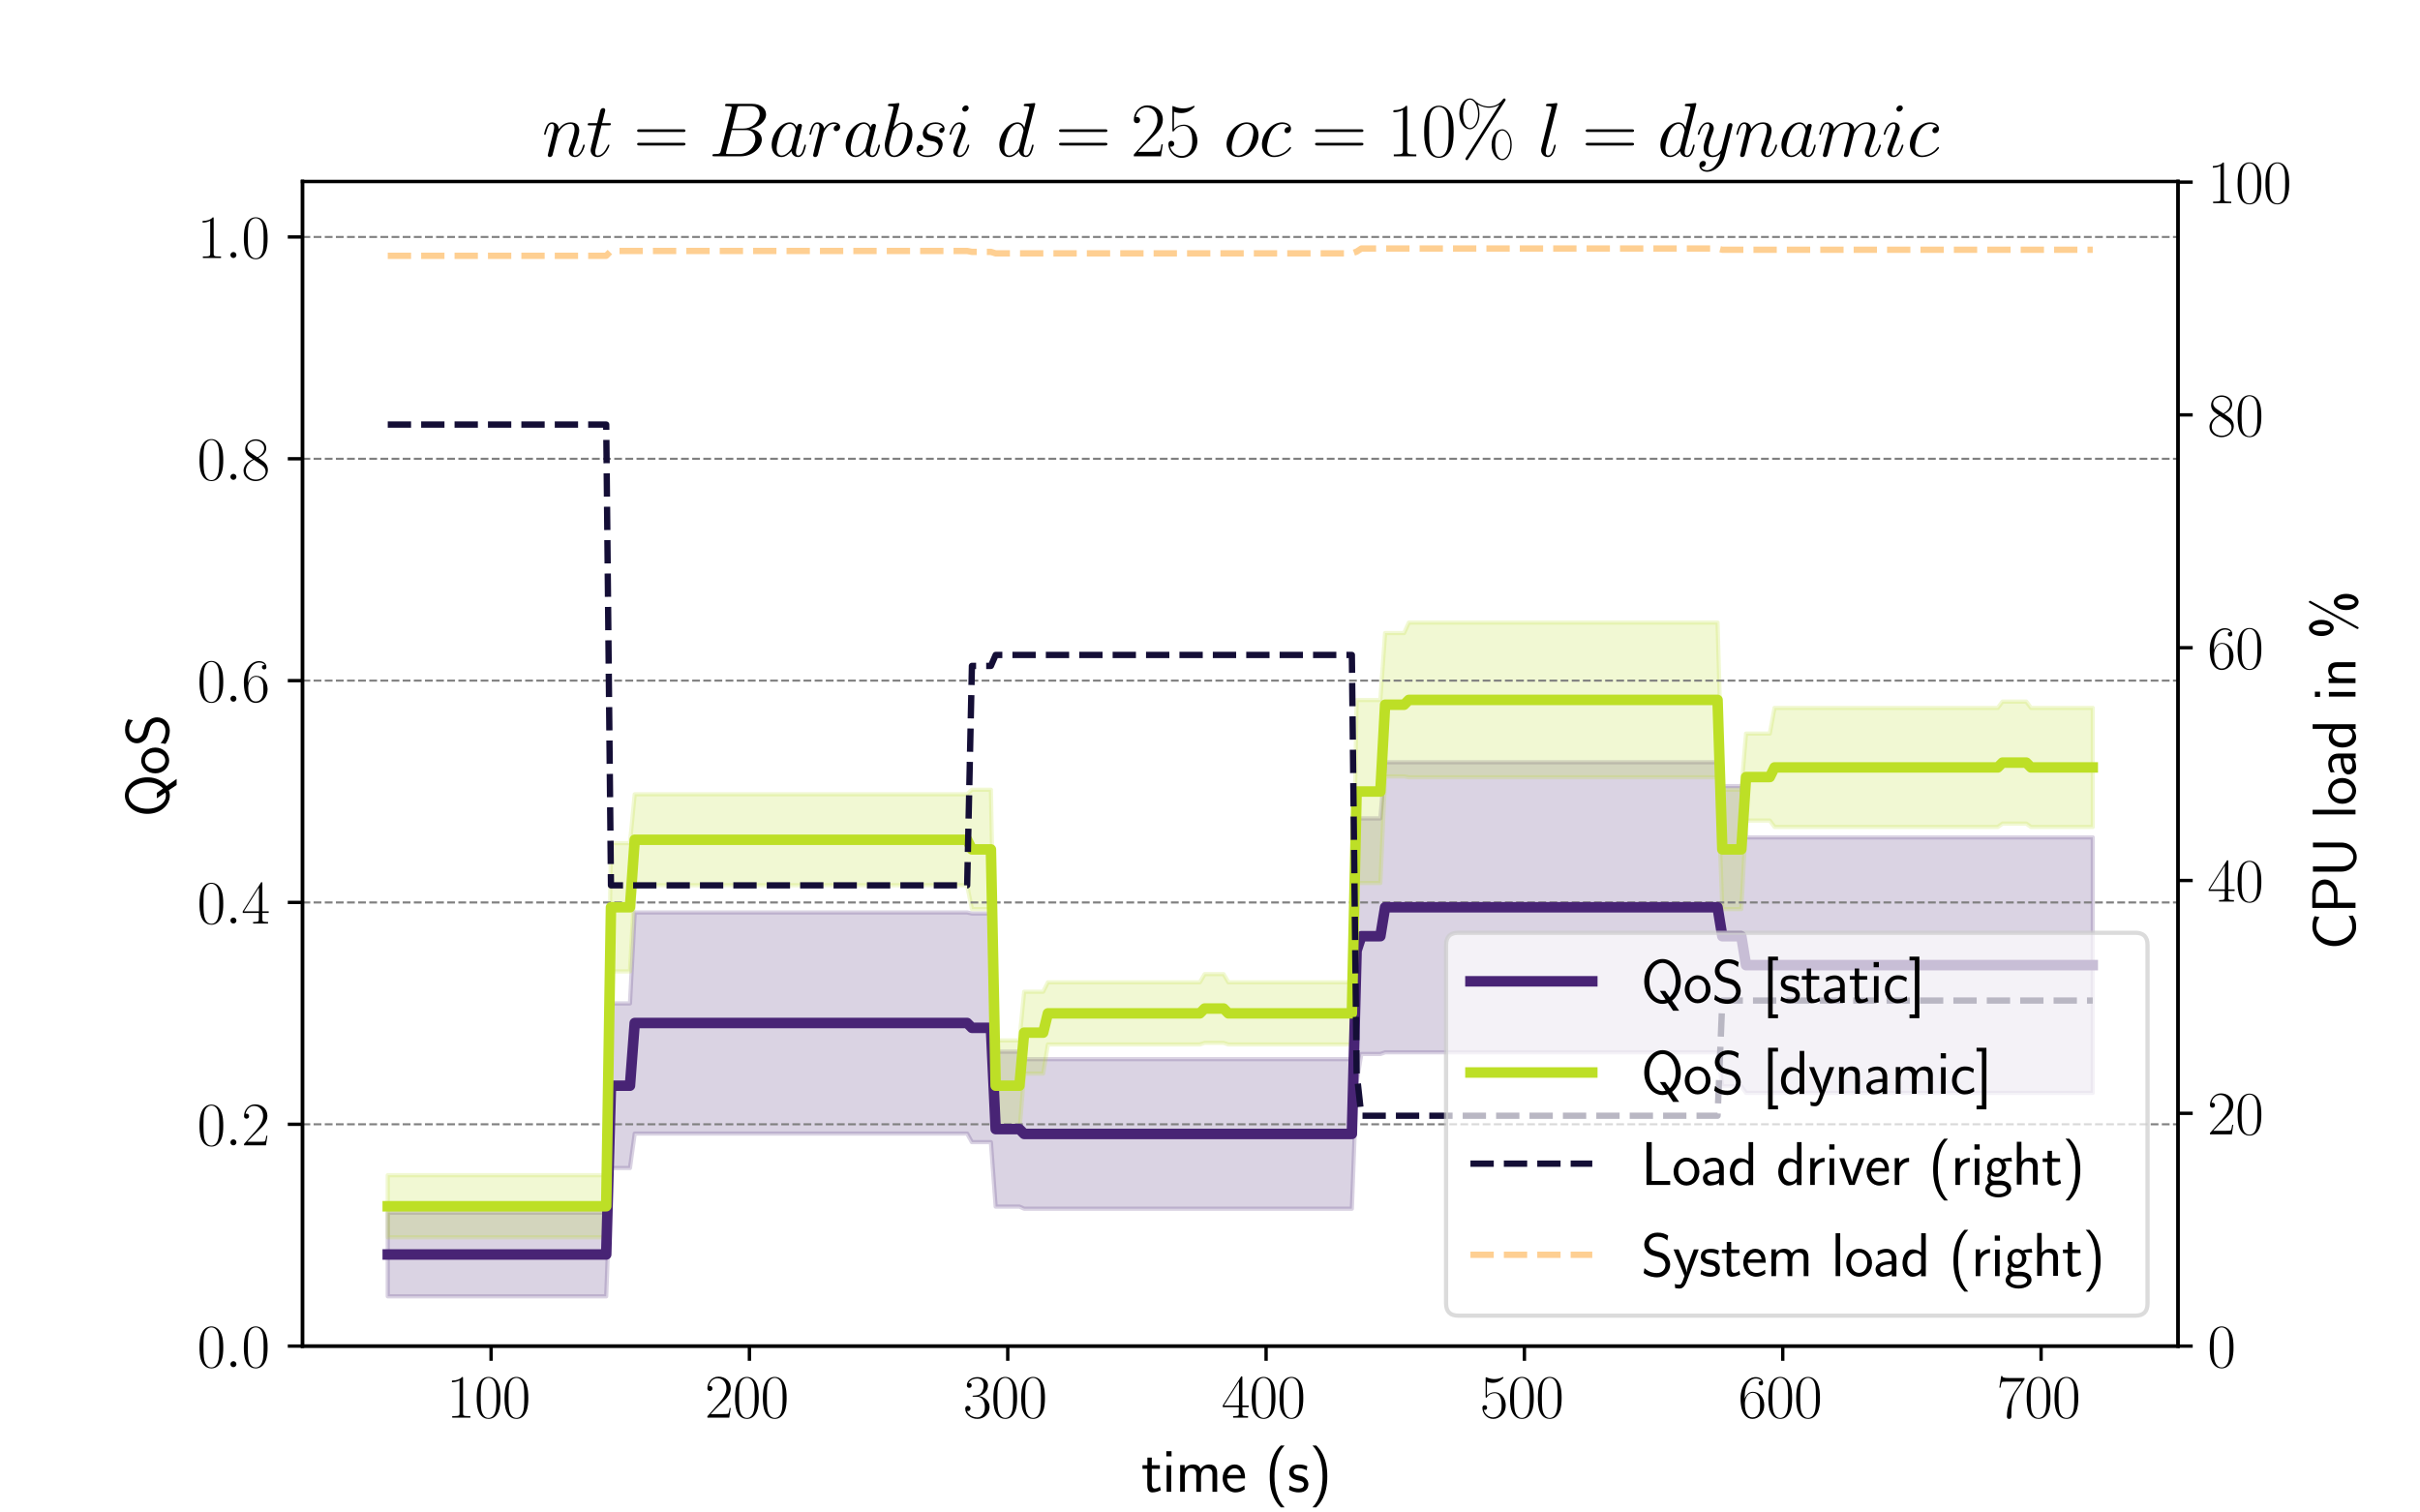 <?xml version="1.0" encoding="utf-8" standalone="no"?>
<!DOCTYPE svg PUBLIC "-//W3C//DTD SVG 1.1//EN"
  "http://www.w3.org/Graphics/SVG/1.1/DTD/svg11.dtd">
<svg xmlns:xlink="http://www.w3.org/1999/xlink" width="576pt" height="360pt" viewBox="0 0 576 360" xmlns="http://www.w3.org/2000/svg" version="1.1">
 <defs>
  <style type="text/css">*{stroke-linejoin: round; stroke-linecap: butt}</style>
 </defs>
 <g id="figure_1">
  <g id="patch_1">
   <path d="M 0 360 
L 576 360 
L 576 0 
L 0 0 
z
" style="fill: #ffffff"/>
  </g>
  <g id="axes_1">
   <g id="patch_2">
    <path d="M 72 320.4 
L 518.4 320.4 
L 518.4 43.2 
L 72 43.2 
z
" style="fill: #ffffff"/>
   </g>
   <g id="PolyCollection_1">
    <defs>
     <path id="m8435b5025d" d="M 92.291 -51.446 
L 92.291 -71.371 
L 93.421 -71.371 
L 94.552 -71.371 
L 95.682 -71.371 
L 96.813 -71.371 
L 97.943 -71.371 
L 99.073 -71.371 
L 100.204 -71.371 
L 101.334 -71.371 
L 102.465 -71.371 
L 103.595 -71.371 
L 104.725 -71.371 
L 105.856 -71.371 
L 106.986 -71.371 
L 108.117 -71.371 
L 109.247 -71.371 
L 110.378 -71.371 
L 111.508 -71.371 
L 112.638 -71.371 
L 113.769 -71.371 
L 114.899 -71.371 
L 116.03 -71.371 
L 117.16 -71.371 
L 118.29 -71.371 
L 119.421 -71.371 
L 120.551 -71.371 
L 121.682 -71.371 
L 122.812 -71.371 
L 123.942 -71.371 
L 125.073 -71.371 
L 126.203 -71.371 
L 127.334 -71.371 
L 128.464 -71.371 
L 129.595 -71.371 
L 130.725 -71.371 
L 131.855 -71.371 
L 132.986 -71.371 
L 134.116 -71.371 
L 135.247 -71.371 
L 136.377 -71.371 
L 137.507 -71.371 
L 138.638 -71.371 
L 139.768 -71.371 
L 140.899 -71.371 
L 142.029 -71.371 
L 143.159 -71.371 
L 144.29 -71.371 
L 145.42 -121.168 
L 146.551 -121.168 
L 147.681 -121.168 
L 148.812 -121.168 
L 149.942 -121.168 
L 151.072 -142.82 
L 152.203 -142.82 
L 153.333 -142.82 
L 154.464 -142.82 
L 155.594 -142.82 
L 156.724 -142.82 
L 157.855 -142.82 
L 158.985 -142.82 
L 160.116 -142.82 
L 161.246 -142.82 
L 162.376 -142.82 
L 163.507 -142.82 
L 164.637 -142.82 
L 165.768 -142.82 
L 166.898 -142.82 
L 168.029 -142.82 
L 169.159 -142.82 
L 170.289 -142.82 
L 171.42 -142.82 
L 172.55 -142.82 
L 173.681 -142.82 
L 174.811 -142.82 
L 175.941 -142.82 
L 177.072 -142.82 
L 178.202 -142.82 
L 179.333 -142.82 
L 180.463 -142.82 
L 181.594 -142.82 
L 182.724 -142.82 
L 183.854 -142.82 
L 184.985 -142.82 
L 186.115 -142.82 
L 187.246 -142.82 
L 188.376 -142.82 
L 189.506 -142.82 
L 190.637 -142.82 
L 191.767 -142.82 
L 192.898 -142.82 
L 194.028 -142.82 
L 195.158 -142.82 
L 196.289 -142.82 
L 197.419 -142.82 
L 198.55 -142.82 
L 199.68 -142.82 
L 200.811 -142.82 
L 201.941 -142.82 
L 203.071 -142.82 
L 204.202 -142.82 
L 205.332 -142.82 
L 206.463 -142.82 
L 207.593 -142.82 
L 208.723 -142.82 
L 209.854 -142.82 
L 210.984 -142.82 
L 212.115 -142.82 
L 213.245 -142.82 
L 214.375 -142.82 
L 215.506 -142.82 
L 216.636 -142.82 
L 217.767 -142.82 
L 218.897 -142.82 
L 220.028 -142.82 
L 221.158 -142.82 
L 222.288 -142.82 
L 223.419 -142.82 
L 224.549 -142.82 
L 225.68 -142.82 
L 226.81 -142.82 
L 227.94 -142.82 
L 229.071 -142.82 
L 230.201 -142.82 
L 231.332 -142.568 
L 232.462 -142.568 
L 233.593 -142.568 
L 234.723 -142.568 
L 235.853 -142.568 
L 236.984 -109.694 
L 238.114 -109.694 
L 239.245 -109.694 
L 240.375 -109.694 
L 241.505 -109.694 
L 242.636 -109.694 
L 243.766 -107.9 
L 244.897 -107.9 
L 246.027 -107.9 
L 247.157 -107.9 
L 248.288 -107.9 
L 249.418 -107.9 
L 250.549 -107.9 
L 251.679 -107.9 
L 252.81 -107.9 
L 253.94 -107.9 
L 255.07 -107.9 
L 256.201 -107.9 
L 257.331 -107.9 
L 258.462 -107.9 
L 259.592 -107.9 
L 260.722 -107.9 
L 261.853 -107.9 
L 262.983 -107.9 
L 264.114 -107.9 
L 265.244 -107.9 
L 266.374 -107.9 
L 267.505 -107.9 
L 268.635 -107.9 
L 269.766 -107.9 
L 270.896 -107.9 
L 272.027 -107.9 
L 273.157 -107.9 
L 274.287 -107.9 
L 275.418 -107.9 
L 276.548 -107.9 
L 277.679 -107.9 
L 278.809 -107.9 
L 279.939 -107.9 
L 281.07 -107.9 
L 282.2 -107.9 
L 283.331 -107.9 
L 284.461 -107.9 
L 285.591 -107.9 
L 286.722 -107.9 
L 287.852 -107.9 
L 288.983 -107.9 
L 290.113 -107.9 
L 291.244 -107.9 
L 292.374 -107.9 
L 293.504 -107.9 
L 294.635 -107.9 
L 295.765 -107.9 
L 296.896 -107.9 
L 298.026 -107.9 
L 299.156 -107.9 
L 300.287 -107.9 
L 301.417 -107.9 
L 302.548 -107.9 
L 303.678 -107.9 
L 304.809 -107.9 
L 305.939 -107.9 
L 307.069 -107.9 
L 308.2 -107.9 
L 309.33 -107.9 
L 310.461 -107.9 
L 311.591 -107.9 
L 312.721 -107.9 
L 313.852 -107.9 
L 314.982 -107.9 
L 316.113 -107.9 
L 317.243 -107.9 
L 318.373 -107.9 
L 319.504 -107.9 
L 320.634 -107.9 
L 321.765 -107.9 
L 322.895 -164.977 
L 324.026 -165.204 
L 325.156 -165.204 
L 326.286 -165.204 
L 327.417 -165.204 
L 328.547 -165.204 
L 329.678 -178.579 
L 330.808 -178.579 
L 331.938 -178.579 
L 333.069 -178.579 
L 334.199 -178.579 
L 335.33 -178.579 
L 336.46 -178.579 
L 337.59 -178.579 
L 338.721 -178.579 
L 339.851 -178.579 
L 340.982 -178.579 
L 342.112 -178.579 
L 343.243 -178.579 
L 344.373 -178.579 
L 345.503 -178.579 
L 346.634 -178.579 
L 347.764 -178.579 
L 348.895 -178.579 
L 350.025 -178.579 
L 351.155 -178.579 
L 352.286 -178.579 
L 353.416 -178.579 
L 354.547 -178.579 
L 355.677 -178.579 
L 356.807 -178.579 
L 357.938 -178.579 
L 359.068 -178.579 
L 360.199 -178.579 
L 361.329 -178.579 
L 362.46 -178.579 
L 363.59 -178.579 
L 364.72 -178.579 
L 365.851 -178.579 
L 366.981 -178.579 
L 368.112 -178.579 
L 369.242 -178.579 
L 370.372 -178.579 
L 371.503 -178.579 
L 372.633 -178.579 
L 373.764 -178.579 
L 374.894 -178.579 
L 376.025 -178.579 
L 377.155 -178.579 
L 378.285 -178.579 
L 379.416 -178.579 
L 380.546 -178.579 
L 381.677 -178.579 
L 382.807 -178.579 
L 383.937 -178.579 
L 385.068 -178.579 
L 386.198 -178.579 
L 387.329 -178.579 
L 388.459 -178.579 
L 389.589 -178.579 
L 390.72 -178.579 
L 391.85 -178.579 
L 392.981 -178.579 
L 394.111 -178.579 
L 395.242 -178.579 
L 396.372 -178.579 
L 397.502 -178.579 
L 398.633 -178.579 
L 399.763 -178.579 
L 400.894 -178.579 
L 402.024 -178.579 
L 403.154 -178.579 
L 404.285 -178.579 
L 405.415 -178.579 
L 406.546 -178.579 
L 407.676 -178.579 
L 408.806 -178.579 
L 409.937 -172.898 
L 411.067 -172.898 
L 412.198 -172.898 
L 413.328 -172.898 
L 414.459 -172.898 
L 415.589 -160.683 
L 416.719 -160.683 
L 417.85 -160.683 
L 418.98 -160.683 
L 420.111 -160.683 
L 421.241 -160.683 
L 422.371 -160.683 
L 423.502 -160.683 
L 424.632 -160.683 
L 425.763 -160.683 
L 426.893 -160.683 
L 428.024 -160.683 
L 429.154 -160.683 
L 430.284 -160.683 
L 431.415 -160.683 
L 432.545 -160.683 
L 433.676 -160.683 
L 434.806 -160.683 
L 435.936 -160.683 
L 437.067 -160.683 
L 438.197 -160.683 
L 439.328 -160.683 
L 440.458 -160.683 
L 441.588 -160.683 
L 442.719 -160.683 
L 443.849 -160.683 
L 444.98 -160.683 
L 446.11 -160.683 
L 447.241 -160.683 
L 448.371 -160.683 
L 449.501 -160.683 
L 450.632 -160.683 
L 451.762 -160.683 
L 452.893 -160.683 
L 454.023 -160.683 
L 455.153 -160.683 
L 456.284 -160.683 
L 457.414 -160.683 
L 458.545 -160.683 
L 459.675 -160.683 
L 460.805 -160.683 
L 461.936 -160.683 
L 463.066 -160.683 
L 464.197 -160.683 
L 465.327 -160.683 
L 466.458 -160.683 
L 467.588 -160.683 
L 468.718 -160.683 
L 469.849 -160.683 
L 470.979 -160.683 
L 472.11 -160.683 
L 473.24 -160.683 
L 474.37 -160.683 
L 475.501 -160.683 
L 476.631 -160.683 
L 477.762 -160.683 
L 478.892 -160.683 
L 480.022 -160.683 
L 481.153 -160.683 
L 482.283 -160.683 
L 483.414 -160.683 
L 484.544 -160.683 
L 485.675 -160.683 
L 486.805 -160.683 
L 487.935 -160.683 
L 489.066 -160.683 
L 490.196 -160.683 
L 491.327 -160.683 
L 492.457 -160.683 
L 493.587 -160.683 
L 494.718 -160.683 
L 495.848 -160.683 
L 496.979 -160.683 
L 498.109 -160.683 
L 498.109 -99.874 
L 498.109 -99.874 
L 496.979 -99.874 
L 495.848 -99.874 
L 494.718 -99.874 
L 493.587 -99.874 
L 492.457 -99.874 
L 491.327 -99.874 
L 490.196 -99.874 
L 489.066 -99.874 
L 487.935 -99.874 
L 486.805 -99.874 
L 485.675 -99.874 
L 484.544 -99.874 
L 483.414 -99.874 
L 482.283 -99.874 
L 481.153 -99.874 
L 480.022 -99.874 
L 478.892 -99.874 
L 477.762 -99.874 
L 476.631 -99.874 
L 475.501 -99.874 
L 474.37 -99.874 
L 473.24 -99.874 
L 472.11 -99.874 
L 470.979 -99.874 
L 469.849 -99.874 
L 468.718 -99.874 
L 467.588 -99.874 
L 466.458 -99.874 
L 465.327 -99.874 
L 464.197 -99.874 
L 463.066 -99.874 
L 461.936 -99.874 
L 460.805 -99.874 
L 459.675 -99.874 
L 458.545 -99.874 
L 457.414 -99.874 
L 456.284 -99.874 
L 455.153 -99.874 
L 454.023 -99.874 
L 452.893 -99.874 
L 451.762 -99.874 
L 450.632 -99.874 
L 449.501 -99.874 
L 448.371 -99.874 
L 447.241 -99.874 
L 446.11 -99.874 
L 444.98 -99.874 
L 443.849 -99.874 
L 442.719 -99.874 
L 441.588 -99.874 
L 440.458 -99.874 
L 439.328 -99.874 
L 438.197 -99.874 
L 437.067 -99.874 
L 435.936 -99.874 
L 434.806 -99.874 
L 433.676 -99.874 
L 432.545 -99.874 
L 431.415 -99.874 
L 430.284 -99.874 
L 429.154 -99.874 
L 428.024 -99.874 
L 426.893 -99.874 
L 425.763 -99.874 
L 424.632 -99.874 
L 423.502 -99.874 
L 422.371 -99.874 
L 421.241 -99.874 
L 420.111 -99.874 
L 418.98 -99.874 
L 417.85 -99.874 
L 416.719 -99.874 
L 415.589 -99.874 
L 414.459 -101.433 
L 413.328 -101.433 
L 412.198 -101.433 
L 411.067 -101.433 
L 409.937 -101.433 
L 408.806 -109.526 
L 407.676 -109.526 
L 406.546 -109.526 
L 405.415 -109.526 
L 404.285 -109.526 
L 403.154 -109.526 
L 402.024 -109.526 
L 400.894 -109.526 
L 399.763 -109.526 
L 398.633 -109.526 
L 397.502 -109.526 
L 396.372 -109.526 
L 395.242 -109.526 
L 394.111 -109.526 
L 392.981 -109.526 
L 391.85 -109.526 
L 390.72 -109.526 
L 389.589 -109.526 
L 388.459 -109.526 
L 387.329 -109.526 
L 386.198 -109.526 
L 385.068 -109.526 
L 383.937 -109.526 
L 382.807 -109.526 
L 381.677 -109.526 
L 380.546 -109.526 
L 379.416 -109.526 
L 378.285 -109.526 
L 377.155 -109.526 
L 376.025 -109.526 
L 374.894 -109.526 
L 373.764 -109.526 
L 372.633 -109.526 
L 371.503 -109.526 
L 370.372 -109.526 
L 369.242 -109.526 
L 368.112 -109.526 
L 366.981 -109.526 
L 365.851 -109.526 
L 364.72 -109.526 
L 363.59 -109.526 
L 362.46 -109.526 
L 361.329 -109.526 
L 360.199 -109.526 
L 359.068 -109.526 
L 357.938 -109.526 
L 356.807 -109.526 
L 355.677 -109.526 
L 354.547 -109.526 
L 353.416 -109.526 
L 352.286 -109.526 
L 351.155 -109.526 
L 350.025 -109.526 
L 348.895 -109.526 
L 347.764 -109.526 
L 346.634 -109.526 
L 345.503 -109.526 
L 344.373 -109.526 
L 343.243 -109.526 
L 342.112 -109.526 
L 340.982 -109.526 
L 339.851 -109.526 
L 338.721 -109.526 
L 337.59 -109.526 
L 336.46 -109.526 
L 335.33 -109.526 
L 334.199 -109.526 
L 333.069 -109.526 
L 331.938 -109.526 
L 330.808 -109.526 
L 329.678 -109.526 
L 328.547 -109.127 
L 327.417 -109.127 
L 326.286 -109.127 
L 325.156 -109.127 
L 324.026 -109.127 
L 322.895 -102.467 
L 321.765 -72.308 
L 320.634 -72.308 
L 319.504 -72.308 
L 318.373 -72.308 
L 317.243 -72.308 
L 316.113 -72.308 
L 314.982 -72.308 
L 313.852 -72.308 
L 312.721 -72.308 
L 311.591 -72.308 
L 310.461 -72.308 
L 309.33 -72.308 
L 308.2 -72.308 
L 307.069 -72.308 
L 305.939 -72.308 
L 304.809 -72.308 
L 303.678 -72.308 
L 302.548 -72.308 
L 301.417 -72.308 
L 300.287 -72.308 
L 299.156 -72.308 
L 298.026 -72.308 
L 296.896 -72.308 
L 295.765 -72.308 
L 294.635 -72.308 
L 293.504 -72.308 
L 292.374 -72.308 
L 291.244 -72.308 
L 290.113 -72.308 
L 288.983 -72.308 
L 287.852 -72.308 
L 286.722 -72.308 
L 285.591 -72.308 
L 284.461 -72.308 
L 283.331 -72.308 
L 282.2 -72.308 
L 281.07 -72.308 
L 279.939 -72.308 
L 278.809 -72.308 
L 277.679 -72.308 
L 276.548 -72.308 
L 275.418 -72.308 
L 274.287 -72.308 
L 273.157 -72.308 
L 272.027 -72.308 
L 270.896 -72.308 
L 269.766 -72.308 
L 268.635 -72.308 
L 267.505 -72.308 
L 266.374 -72.308 
L 265.244 -72.308 
L 264.114 -72.308 
L 262.983 -72.308 
L 261.853 -72.308 
L 260.722 -72.308 
L 259.592 -72.308 
L 258.462 -72.308 
L 257.331 -72.308 
L 256.201 -72.308 
L 255.07 -72.308 
L 253.94 -72.308 
L 252.81 -72.308 
L 251.679 -72.308 
L 250.549 -72.308 
L 249.418 -72.308 
L 248.288 -72.308 
L 247.157 -72.308 
L 246.027 -72.308 
L 244.897 -72.308 
L 243.766 -72.308 
L 242.636 -72.809 
L 241.505 -72.809 
L 240.375 -72.809 
L 239.245 -72.809 
L 238.114 -72.809 
L 236.984 -72.809 
L 235.853 -88.145 
L 234.723 -88.145 
L 233.593 -88.145 
L 232.462 -88.145 
L 231.332 -88.145 
L 230.201 -90.189 
L 229.071 -90.189 
L 227.94 -90.189 
L 226.81 -90.189 
L 225.68 -90.189 
L 224.549 -90.189 
L 223.419 -90.189 
L 222.288 -90.189 
L 221.158 -90.189 
L 220.028 -90.189 
L 218.897 -90.189 
L 217.767 -90.189 
L 216.636 -90.189 
L 215.506 -90.189 
L 214.375 -90.189 
L 213.245 -90.189 
L 212.115 -90.189 
L 210.984 -90.189 
L 209.854 -90.189 
L 208.723 -90.189 
L 207.593 -90.189 
L 206.463 -90.189 
L 205.332 -90.189 
L 204.202 -90.189 
L 203.071 -90.189 
L 201.941 -90.189 
L 200.811 -90.189 
L 199.68 -90.189 
L 198.55 -90.189 
L 197.419 -90.189 
L 196.289 -90.189 
L 195.158 -90.189 
L 194.028 -90.189 
L 192.898 -90.189 
L 191.767 -90.189 
L 190.637 -90.189 
L 189.506 -90.189 
L 188.376 -90.189 
L 187.246 -90.189 
L 186.115 -90.189 
L 184.985 -90.189 
L 183.854 -90.189 
L 182.724 -90.189 
L 181.594 -90.189 
L 180.463 -90.189 
L 179.333 -90.189 
L 178.202 -90.189 
L 177.072 -90.189 
L 175.941 -90.189 
L 174.811 -90.189 
L 173.681 -90.189 
L 172.55 -90.189 
L 171.42 -90.189 
L 170.289 -90.189 
L 169.159 -90.189 
L 168.029 -90.189 
L 166.898 -90.189 
L 165.768 -90.189 
L 164.637 -90.189 
L 163.507 -90.189 
L 162.376 -90.189 
L 161.246 -90.189 
L 160.116 -90.189 
L 158.985 -90.189 
L 157.855 -90.189 
L 156.724 -90.189 
L 155.594 -90.189 
L 154.464 -90.189 
L 153.333 -90.189 
L 152.203 -90.189 
L 151.072 -90.189 
L 149.942 -81.996 
L 148.812 -81.996 
L 147.681 -81.996 
L 146.551 -81.996 
L 145.42 -81.996 
L 144.29 -51.446 
L 143.159 -51.446 
L 142.029 -51.446 
L 140.899 -51.446 
L 139.768 -51.446 
L 138.638 -51.446 
L 137.507 -51.446 
L 136.377 -51.446 
L 135.247 -51.446 
L 134.116 -51.446 
L 132.986 -51.446 
L 131.855 -51.446 
L 130.725 -51.446 
L 129.595 -51.446 
L 128.464 -51.446 
L 127.334 -51.446 
L 126.203 -51.446 
L 125.073 -51.446 
L 123.942 -51.446 
L 122.812 -51.446 
L 121.682 -51.446 
L 120.551 -51.446 
L 119.421 -51.446 
L 118.29 -51.446 
L 117.16 -51.446 
L 116.03 -51.446 
L 114.899 -51.446 
L 113.769 -51.446 
L 112.638 -51.446 
L 111.508 -51.446 
L 110.378 -51.446 
L 109.247 -51.446 
L 108.117 -51.446 
L 106.986 -51.446 
L 105.856 -51.446 
L 104.725 -51.446 
L 103.595 -51.446 
L 102.465 -51.446 
L 101.334 -51.446 
L 100.204 -51.446 
L 99.073 -51.446 
L 97.943 -51.446 
L 96.813 -51.446 
L 95.682 -51.446 
L 94.552 -51.446 
L 93.421 -51.446 
L 92.291 -51.446 
z
" style="stroke: #482475; stroke-opacity: 0.2"/>
    </defs>
    <g clip-path="url(#pdd2788d97e)">
     <use xlink:href="#m8435b5025d" x="0" y="360" style="fill: #482475; fill-opacity: 0.2; stroke: #482475; stroke-opacity: 0.2"/>
    </g>
   </g>
   <g id="PolyCollection_2">
    <defs>
     <path id="m7a3cb0b508" d="M 92.291 -65.494 
L 92.291 -80.278 
L 93.421 -80.278 
L 94.552 -80.278 
L 95.682 -80.278 
L 96.813 -80.278 
L 97.943 -80.278 
L 99.073 -80.278 
L 100.204 -80.278 
L 101.334 -80.278 
L 102.465 -80.278 
L 103.595 -80.278 
L 104.725 -80.278 
L 105.856 -80.278 
L 106.986 -80.278 
L 108.117 -80.278 
L 109.247 -80.278 
L 110.378 -80.278 
L 111.508 -80.278 
L 112.638 -80.278 
L 113.769 -80.278 
L 114.899 -80.278 
L 116.03 -80.278 
L 117.16 -80.278 
L 118.29 -80.278 
L 119.421 -80.278 
L 120.551 -80.278 
L 121.682 -80.278 
L 122.812 -80.278 
L 123.942 -80.278 
L 125.073 -80.278 
L 126.203 -80.278 
L 127.334 -80.278 
L 128.464 -80.278 
L 129.595 -80.278 
L 130.725 -80.278 
L 131.855 -80.278 
L 132.986 -80.278 
L 134.116 -80.278 
L 135.247 -80.278 
L 136.377 -80.278 
L 137.507 -80.278 
L 138.638 -80.278 
L 139.768 -80.278 
L 140.899 -80.278 
L 142.029 -80.278 
L 143.159 -80.278 
L 144.29 -80.278 
L 145.42 -159.319 
L 146.551 -159.319 
L 147.681 -159.319 
L 148.812 -159.319 
L 149.942 -159.319 
L 151.072 -170.942 
L 152.203 -170.942 
L 153.333 -170.942 
L 154.464 -170.942 
L 155.594 -170.942 
L 156.724 -170.942 
L 157.855 -170.942 
L 158.985 -170.942 
L 160.116 -170.942 
L 161.246 -170.942 
L 162.376 -170.942 
L 163.507 -170.942 
L 164.637 -170.942 
L 165.768 -170.942 
L 166.898 -170.942 
L 168.029 -170.942 
L 169.159 -170.942 
L 170.289 -170.942 
L 171.42 -170.942 
L 172.55 -170.942 
L 173.681 -170.942 
L 174.811 -170.942 
L 175.941 -170.942 
L 177.072 -170.942 
L 178.202 -170.942 
L 179.333 -170.942 
L 180.463 -170.942 
L 181.594 -170.942 
L 182.724 -170.942 
L 183.854 -170.942 
L 184.985 -170.942 
L 186.115 -170.942 
L 187.246 -170.942 
L 188.376 -170.942 
L 189.506 -170.942 
L 190.637 -170.942 
L 191.767 -170.942 
L 192.898 -170.942 
L 194.028 -170.942 
L 195.158 -170.942 
L 196.289 -170.942 
L 197.419 -170.942 
L 198.55 -170.942 
L 199.68 -170.942 
L 200.811 -170.942 
L 201.941 -170.942 
L 203.071 -170.942 
L 204.202 -170.942 
L 205.332 -170.942 
L 206.463 -170.942 
L 207.593 -170.942 
L 208.723 -170.942 
L 209.854 -170.942 
L 210.984 -170.942 
L 212.115 -170.942 
L 213.245 -170.942 
L 214.375 -170.942 
L 215.506 -170.942 
L 216.636 -170.942 
L 217.767 -170.942 
L 218.897 -170.942 
L 220.028 -170.942 
L 221.158 -170.942 
L 222.288 -170.942 
L 223.419 -170.942 
L 224.549 -170.942 
L 225.68 -170.942 
L 226.81 -170.942 
L 227.94 -170.942 
L 229.071 -170.942 
L 230.201 -170.942 
L 231.332 -172.033 
L 232.462 -172.033 
L 233.593 -172.033 
L 234.723 -172.033 
L 235.853 -172.033 
L 236.984 -112.352 
L 238.114 -112.352 
L 239.245 -112.352 
L 240.375 -112.352 
L 241.505 -112.352 
L 242.636 -112.352 
L 243.766 -123.945 
L 244.897 -123.945 
L 246.027 -123.945 
L 247.157 -123.945 
L 248.288 -123.945 
L 249.418 -126.193 
L 250.549 -126.193 
L 251.679 -126.193 
L 252.81 -126.193 
L 253.94 -126.193 
L 255.07 -126.193 
L 256.201 -126.193 
L 257.331 -126.193 
L 258.462 -126.193 
L 259.592 -126.193 
L 260.722 -126.193 
L 261.853 -126.193 
L 262.983 -126.193 
L 264.114 -126.193 
L 265.244 -126.193 
L 266.374 -126.193 
L 267.505 -126.193 
L 268.635 -126.193 
L 269.766 -126.193 
L 270.896 -126.193 
L 272.027 -126.193 
L 273.157 -126.193 
L 274.287 -126.193 
L 275.418 -126.193 
L 276.548 -126.193 
L 277.679 -126.193 
L 278.809 -126.193 
L 279.939 -126.193 
L 281.07 -126.193 
L 282.2 -126.193 
L 283.331 -126.193 
L 284.461 -126.193 
L 285.591 -126.193 
L 286.722 -128.128 
L 287.852 -128.128 
L 288.983 -128.128 
L 290.113 -128.128 
L 291.244 -128.128 
L 292.374 -126.193 
L 293.504 -126.193 
L 294.635 -126.193 
L 295.765 -126.193 
L 296.896 -126.193 
L 298.026 -126.193 
L 299.156 -126.193 
L 300.287 -126.193 
L 301.417 -126.193 
L 302.548 -126.193 
L 303.678 -126.193 
L 304.809 -126.193 
L 305.939 -126.193 
L 307.069 -126.193 
L 308.2 -126.193 
L 309.33 -126.193 
L 310.461 -126.193 
L 311.591 -126.193 
L 312.721 -126.193 
L 313.852 -126.193 
L 314.982 -126.193 
L 316.113 -126.193 
L 317.243 -126.193 
L 318.373 -126.193 
L 319.504 -126.193 
L 320.634 -126.193 
L 321.765 -126.193 
L 322.895 -193.37 
L 324.026 -193.37 
L 325.156 -193.37 
L 326.286 -193.37 
L 327.417 -193.37 
L 328.547 -193.37 
L 329.678 -209.321 
L 330.808 -209.321 
L 331.938 -209.321 
L 333.069 -209.321 
L 334.199 -209.321 
L 335.33 -211.821 
L 336.46 -211.821 
L 337.59 -211.821 
L 338.721 -211.821 
L 339.851 -211.821 
L 340.982 -211.821 
L 342.112 -211.821 
L 343.243 -211.821 
L 344.373 -211.821 
L 345.503 -211.821 
L 346.634 -211.821 
L 347.764 -211.821 
L 348.895 -211.821 
L 350.025 -211.821 
L 351.155 -211.821 
L 352.286 -211.821 
L 353.416 -211.821 
L 354.547 -211.821 
L 355.677 -211.821 
L 356.807 -211.821 
L 357.938 -211.821 
L 359.068 -211.821 
L 360.199 -211.821 
L 361.329 -211.821 
L 362.46 -211.821 
L 363.59 -211.821 
L 364.72 -211.821 
L 365.851 -211.821 
L 366.981 -211.821 
L 368.112 -211.821 
L 369.242 -211.821 
L 370.372 -211.821 
L 371.503 -211.821 
L 372.633 -211.821 
L 373.764 -211.821 
L 374.894 -211.821 
L 376.025 -211.821 
L 377.155 -211.821 
L 378.285 -211.821 
L 379.416 -211.821 
L 380.546 -211.821 
L 381.677 -211.821 
L 382.807 -211.821 
L 383.937 -211.821 
L 385.068 -211.821 
L 386.198 -211.821 
L 387.329 -211.821 
L 388.459 -211.821 
L 389.589 -211.821 
L 390.72 -211.821 
L 391.85 -211.821 
L 392.981 -211.821 
L 394.111 -211.821 
L 395.242 -211.821 
L 396.372 -211.821 
L 397.502 -211.821 
L 398.633 -211.821 
L 399.763 -211.821 
L 400.894 -211.821 
L 402.024 -211.821 
L 403.154 -211.821 
L 404.285 -211.821 
L 405.415 -211.821 
L 406.546 -211.821 
L 407.676 -211.821 
L 408.806 -211.821 
L 409.937 -172.033 
L 411.067 -172.033 
L 412.198 -172.033 
L 413.328 -172.033 
L 414.459 -172.033 
L 415.589 -185.39 
L 416.719 -185.39 
L 417.85 -185.39 
L 418.98 -185.39 
L 420.111 -185.39 
L 421.241 -185.39 
L 422.371 -191.507 
L 423.502 -191.507 
L 424.632 -191.507 
L 425.763 -191.507 
L 426.893 -191.507 
L 428.024 -191.507 
L 429.154 -191.507 
L 430.284 -191.507 
L 431.415 -191.507 
L 432.545 -191.507 
L 433.676 -191.507 
L 434.806 -191.507 
L 435.936 -191.507 
L 437.067 -191.507 
L 438.197 -191.507 
L 439.328 -191.507 
L 440.458 -191.507 
L 441.588 -191.507 
L 442.719 -191.507 
L 443.849 -191.507 
L 444.98 -191.507 
L 446.11 -191.507 
L 447.241 -191.507 
L 448.371 -191.507 
L 449.501 -191.507 
L 450.632 -191.507 
L 451.762 -191.507 
L 452.893 -191.507 
L 454.023 -191.507 
L 455.153 -191.507 
L 456.284 -191.507 
L 457.414 -191.507 
L 458.545 -191.507 
L 459.675 -191.507 
L 460.805 -191.507 
L 461.936 -191.507 
L 463.066 -191.507 
L 464.197 -191.507 
L 465.327 -191.507 
L 466.458 -191.507 
L 467.588 -191.507 
L 468.718 -191.507 
L 469.849 -191.507 
L 470.979 -191.507 
L 472.11 -191.507 
L 473.24 -191.507 
L 474.37 -191.507 
L 475.501 -191.507 
L 476.631 -193.005 
L 477.762 -193.005 
L 478.892 -193.005 
L 480.022 -193.005 
L 481.153 -193.005 
L 482.283 -193.005 
L 483.414 -191.507 
L 484.544 -191.507 
L 485.675 -191.507 
L 486.805 -191.507 
L 487.935 -191.507 
L 489.066 -191.507 
L 490.196 -191.507 
L 491.327 -191.507 
L 492.457 -191.507 
L 493.587 -191.507 
L 494.718 -191.507 
L 495.848 -191.507 
L 496.979 -191.507 
L 498.109 -191.507 
L 498.109 -163.172 
L 498.109 -163.172 
L 496.979 -163.172 
L 495.848 -163.172 
L 494.718 -163.172 
L 493.587 -163.172 
L 492.457 -163.172 
L 491.327 -163.172 
L 490.196 -163.172 
L 489.066 -163.172 
L 487.935 -163.172 
L 486.805 -163.172 
L 485.675 -163.172 
L 484.544 -163.172 
L 483.414 -163.172 
L 482.283 -163.97 
L 481.153 -163.97 
L 480.022 -163.97 
L 478.892 -163.97 
L 477.762 -163.97 
L 476.631 -163.97 
L 475.501 -163.172 
L 474.37 -163.172 
L 473.24 -163.172 
L 472.11 -163.172 
L 470.979 -163.172 
L 469.849 -163.172 
L 468.718 -163.172 
L 467.588 -163.172 
L 466.458 -163.172 
L 465.327 -163.172 
L 464.197 -163.172 
L 463.066 -163.172 
L 461.936 -163.172 
L 460.805 -163.172 
L 459.675 -163.172 
L 458.545 -163.172 
L 457.414 -163.172 
L 456.284 -163.172 
L 455.153 -163.172 
L 454.023 -163.172 
L 452.893 -163.172 
L 451.762 -163.172 
L 450.632 -163.172 
L 449.501 -163.172 
L 448.371 -163.172 
L 447.241 -163.172 
L 446.11 -163.172 
L 444.98 -163.172 
L 443.849 -163.172 
L 442.719 -163.172 
L 441.588 -163.172 
L 440.458 -163.172 
L 439.328 -163.172 
L 438.197 -163.172 
L 437.067 -163.172 
L 435.936 -163.172 
L 434.806 -163.172 
L 433.676 -163.172 
L 432.545 -163.172 
L 431.415 -163.172 
L 430.284 -163.172 
L 429.154 -163.172 
L 428.024 -163.172 
L 426.893 -163.172 
L 425.763 -163.172 
L 424.632 -163.172 
L 423.502 -163.172 
L 422.371 -163.172 
L 421.241 -164.697 
L 420.111 -164.697 
L 418.98 -164.697 
L 417.85 -164.697 
L 416.719 -164.697 
L 415.589 -164.697 
L 414.459 -143.619 
L 413.328 -143.619 
L 412.198 -143.619 
L 411.067 -143.619 
L 409.937 -143.619 
L 408.806 -174.997 
L 407.676 -174.997 
L 406.546 -174.997 
L 405.415 -174.997 
L 404.285 -174.997 
L 403.154 -174.997 
L 402.024 -174.997 
L 400.894 -174.997 
L 399.763 -174.997 
L 398.633 -174.997 
L 397.502 -174.997 
L 396.372 -174.997 
L 395.242 -174.997 
L 394.111 -174.997 
L 392.981 -174.997 
L 391.85 -174.997 
L 390.72 -174.997 
L 389.589 -174.997 
L 388.459 -174.997 
L 387.329 -174.997 
L 386.198 -174.997 
L 385.068 -174.997 
L 383.937 -174.997 
L 382.807 -174.997 
L 381.677 -174.997 
L 380.546 -174.997 
L 379.416 -174.997 
L 378.285 -174.997 
L 377.155 -174.997 
L 376.025 -174.997 
L 374.894 -174.997 
L 373.764 -174.997 
L 372.633 -174.997 
L 371.503 -174.997 
L 370.372 -174.997 
L 369.242 -174.997 
L 368.112 -174.997 
L 366.981 -174.997 
L 365.851 -174.997 
L 364.72 -174.997 
L 363.59 -174.997 
L 362.46 -174.997 
L 361.329 -174.997 
L 360.199 -174.997 
L 359.068 -174.997 
L 357.938 -174.997 
L 356.807 -174.997 
L 355.677 -174.997 
L 354.547 -174.997 
L 353.416 -174.997 
L 352.286 -174.997 
L 351.155 -174.997 
L 350.025 -174.997 
L 348.895 -174.997 
L 347.764 -174.997 
L 346.634 -174.997 
L 345.503 -174.997 
L 344.373 -174.997 
L 343.243 -174.997 
L 342.112 -174.997 
L 340.982 -174.997 
L 339.851 -174.997 
L 338.721 -174.997 
L 337.59 -174.997 
L 336.46 -174.997 
L 335.33 -174.997 
L 334.199 -175.2 
L 333.069 -175.2 
L 331.938 -175.2 
L 330.808 -175.2 
L 329.678 -175.2 
L 328.547 -149.83 
L 327.417 -149.83 
L 326.286 -149.83 
L 325.156 -149.83 
L 324.026 -149.83 
L 322.895 -149.83 
L 321.765 -111.409 
L 320.634 -111.409 
L 319.504 -111.409 
L 318.373 -111.409 
L 317.243 -111.409 
L 316.113 -111.409 
L 314.982 -111.409 
L 313.852 -111.409 
L 312.721 -111.409 
L 311.591 -111.409 
L 310.461 -111.409 
L 309.33 -111.409 
L 308.2 -111.409 
L 307.069 -111.409 
L 305.939 -111.409 
L 304.809 -111.409 
L 303.678 -111.409 
L 302.548 -111.409 
L 301.417 -111.409 
L 300.287 -111.409 
L 299.156 -111.409 
L 298.026 -111.409 
L 296.896 -111.409 
L 295.765 -111.409 
L 294.635 -111.409 
L 293.504 -111.409 
L 292.374 -111.409 
L 291.244 -111.769 
L 290.113 -111.769 
L 288.983 -111.769 
L 287.852 -111.769 
L 286.722 -111.769 
L 285.591 -111.409 
L 284.461 -111.409 
L 283.331 -111.409 
L 282.2 -111.409 
L 281.07 -111.409 
L 279.939 -111.409 
L 278.809 -111.409 
L 277.679 -111.409 
L 276.548 -111.409 
L 275.418 -111.409 
L 274.287 -111.409 
L 273.157 -111.409 
L 272.027 -111.409 
L 270.896 -111.409 
L 269.766 -111.409 
L 268.635 -111.409 
L 267.505 -111.409 
L 266.374 -111.409 
L 265.244 -111.409 
L 264.114 -111.409 
L 262.983 -111.409 
L 261.853 -111.409 
L 260.722 -111.409 
L 259.592 -111.409 
L 258.462 -111.409 
L 257.331 -111.409 
L 256.201 -111.409 
L 255.07 -111.409 
L 253.94 -111.409 
L 252.81 -111.409 
L 251.679 -111.409 
L 250.549 -111.409 
L 249.418 -111.409 
L 248.288 -104.473 
L 247.157 -104.473 
L 246.027 -104.473 
L 244.897 -104.473 
L 243.766 -104.473 
L 242.636 -90.813 
L 241.505 -90.813 
L 240.375 -90.813 
L 239.245 -90.813 
L 238.114 -90.813 
L 236.984 -90.813 
L 235.853 -143.619 
L 234.723 -143.619 
L 233.593 -143.619 
L 232.462 -143.619 
L 231.332 -143.619 
L 230.201 -149.3 
L 229.071 -149.3 
L 227.94 -149.3 
L 226.81 -149.3 
L 225.68 -149.3 
L 224.549 -149.3 
L 223.419 -149.3 
L 222.288 -149.3 
L 221.158 -149.3 
L 220.028 -149.3 
L 218.897 -149.3 
L 217.767 -149.3 
L 216.636 -149.3 
L 215.506 -149.3 
L 214.375 -149.3 
L 213.245 -149.3 
L 212.115 -149.3 
L 210.984 -149.3 
L 209.854 -149.3 
L 208.723 -149.3 
L 207.593 -149.3 
L 206.463 -149.3 
L 205.332 -149.3 
L 204.202 -149.3 
L 203.071 -149.3 
L 201.941 -149.3 
L 200.811 -149.3 
L 199.68 -149.3 
L 198.55 -149.3 
L 197.419 -149.3 
L 196.289 -149.3 
L 195.158 -149.3 
L 194.028 -149.3 
L 192.898 -149.3 
L 191.767 -149.3 
L 190.637 -149.3 
L 189.506 -149.3 
L 188.376 -149.3 
L 187.246 -149.3 
L 186.115 -149.3 
L 184.985 -149.3 
L 183.854 -149.3 
L 182.724 -149.3 
L 181.594 -149.3 
L 180.463 -149.3 
L 179.333 -149.3 
L 178.202 -149.3 
L 177.072 -149.3 
L 175.941 -149.3 
L 174.811 -149.3 
L 173.681 -149.3 
L 172.55 -149.3 
L 171.42 -149.3 
L 170.289 -149.3 
L 169.159 -149.3 
L 168.029 -149.3 
L 166.898 -149.3 
L 165.768 -149.3 
L 164.637 -149.3 
L 163.507 -149.3 
L 162.376 -149.3 
L 161.246 -149.3 
L 160.116 -149.3 
L 158.985 -149.3 
L 157.855 -149.3 
L 156.724 -149.3 
L 155.594 -149.3 
L 154.464 -149.3 
L 153.333 -149.3 
L 152.203 -149.3 
L 151.072 -149.3 
L 149.942 -128.786 
L 148.812 -128.786 
L 147.681 -128.786 
L 146.551 -128.786 
L 145.42 -128.786 
L 144.29 -65.494 
L 143.159 -65.494 
L 142.029 -65.494 
L 140.899 -65.494 
L 139.768 -65.494 
L 138.638 -65.494 
L 137.507 -65.494 
L 136.377 -65.494 
L 135.247 -65.494 
L 134.116 -65.494 
L 132.986 -65.494 
L 131.855 -65.494 
L 130.725 -65.494 
L 129.595 -65.494 
L 128.464 -65.494 
L 127.334 -65.494 
L 126.203 -65.494 
L 125.073 -65.494 
L 123.942 -65.494 
L 122.812 -65.494 
L 121.682 -65.494 
L 120.551 -65.494 
L 119.421 -65.494 
L 118.29 -65.494 
L 117.16 -65.494 
L 116.03 -65.494 
L 114.899 -65.494 
L 113.769 -65.494 
L 112.638 -65.494 
L 111.508 -65.494 
L 110.378 -65.494 
L 109.247 -65.494 
L 108.117 -65.494 
L 106.986 -65.494 
L 105.856 -65.494 
L 104.725 -65.494 
L 103.595 -65.494 
L 102.465 -65.494 
L 101.334 -65.494 
L 100.204 -65.494 
L 99.073 -65.494 
L 97.943 -65.494 
L 96.813 -65.494 
L 95.682 -65.494 
L 94.552 -65.494 
L 93.421 -65.494 
L 92.291 -65.494 
z
" style="stroke: #bddf26; stroke-opacity: 0.2"/>
    </defs>
    <g clip-path="url(#pdd2788d97e)">
     <use xlink:href="#m7a3cb0b508" x="0" y="360" style="fill: #bddf26; fill-opacity: 0.2; stroke: #bddf26; stroke-opacity: 0.2"/>
    </g>
   </g>
   <g id="matplotlib.axis_1">
    <g id="xtick_1">
     <g id="line2d_1">
      <defs>
       <path id="m0b9686aeac" d="M 0 0 
L 0 3.5 
" style="stroke: #000000; stroke-width: 0.8"/>
      </defs>
      <g>
       <use xlink:href="#m0b9686aeac" x="116.886" y="320.4" style="stroke: #000000; stroke-width: 0.8"/>
      </g>
     </g>
     <g id="text_1">
      <!-- $\mathdefault{100}$ -->
      <g transform="translate(106.277 337.432) scale(0.145 -0.145)">
       <defs>
        <path id="CMR17-31" d="M 1702 4058 
C 1702 4192 1696 4192 1606 4192 
C 1357 3916 979 3827 621 3827 
C 602 3827 570 3827 563 3808 
C 557 3795 557 3782 557 3648 
C 755 3648 1088 3686 1344 3839 
L 1344 461 
C 1344 236 1331 160 781 160 
L 589 160 
L 589 0 
C 896 0 1216 0 1523 0 
C 1830 0 2150 0 2458 0 
L 2458 160 
L 2266 160 
C 1715 160 1702 230 1702 458 
L 1702 4058 
z
" transform="scale(0.016)"/>
        <path id="CMR17-30" d="M 2688 2025 
C 2688 2416 2682 3080 2413 3591 
C 2176 4039 1798 4198 1466 4198 
C 1158 4198 768 4058 525 3597 
C 269 3118 243 2524 243 2025 
C 243 1661 250 1106 448 619 
C 723 -39 1216 -128 1466 -128 
C 1760 -128 2208 -7 2470 600 
C 2662 1042 2688 1559 2688 2025 
z
M 1466 -26 
C 1056 -26 813 325 723 812 
C 653 1188 653 1738 653 2096 
C 653 2588 653 2997 736 3387 
C 858 3929 1216 4096 1466 4096 
C 1728 4096 2067 3923 2189 3400 
C 2272 3036 2278 2607 2278 2096 
C 2278 1680 2278 1169 2202 792 
C 2067 95 1690 -26 1466 -26 
z
" transform="scale(0.016)"/>
       </defs>
       <use xlink:href="#CMR17-31" transform="scale(0.996)"/>
       <use xlink:href="#CMR17-30" transform="translate(45.69 0) scale(0.996)"/>
       <use xlink:href="#CMR17-30" transform="translate(91.381 0) scale(0.996)"/>
      </g>
     </g>
    </g>
    <g id="xtick_2">
     <g id="line2d_2">
      <g>
       <use xlink:href="#m0b9686aeac" x="178.374" y="320.4" style="stroke: #000000; stroke-width: 0.8"/>
      </g>
     </g>
     <g id="text_2">
      <!-- $\mathdefault{200}$ -->
      <g transform="translate(167.765 337.432) scale(0.145 -0.145)">
       <defs>
        <path id="CMR17-32" d="M 2669 989 
L 2554 989 
C 2490 536 2438 459 2413 420 
C 2381 369 1920 369 1830 369 
L 602 369 
C 832 619 1280 1072 1824 1597 
C 2214 1967 2669 2402 2669 3035 
C 2669 3790 2067 4224 1395 4224 
C 691 4224 262 3604 262 3030 
C 262 2780 448 2748 525 2748 
C 589 2748 781 2787 781 3010 
C 781 3207 614 3264 525 3264 
C 486 3264 448 3258 422 3245 
C 544 3790 915 4058 1306 4058 
C 1862 4058 2227 3617 2227 3035 
C 2227 2479 1901 2000 1536 1584 
L 262 146 
L 262 0 
L 2515 0 
L 2669 989 
z
" transform="scale(0.016)"/>
       </defs>
       <use xlink:href="#CMR17-32" transform="scale(0.996)"/>
       <use xlink:href="#CMR17-30" transform="translate(45.69 0) scale(0.996)"/>
       <use xlink:href="#CMR17-30" transform="translate(91.381 0) scale(0.996)"/>
      </g>
     </g>
    </g>
    <g id="xtick_3">
     <g id="line2d_3">
      <g>
       <use xlink:href="#m0b9686aeac" x="239.861" y="320.4" style="stroke: #000000; stroke-width: 0.8"/>
      </g>
     </g>
     <g id="text_3">
      <!-- $\mathdefault{300}$ -->
      <g transform="translate(229.253 337.432) scale(0.145 -0.145)">
       <defs>
        <path id="CMR17-33" d="M 1414 2157 
C 1984 2157 2234 1662 2234 1090 
C 2234 320 1824 25 1453 25 
C 1114 25 563 194 390 693 
C 422 680 454 680 486 680 
C 640 680 755 782 755 948 
C 755 1133 614 1216 486 1216 
C 378 1216 211 1165 211 926 
C 211 335 787 -128 1466 -128 
C 2176 -128 2720 430 2720 1085 
C 2720 1707 2208 2157 1600 2227 
C 2086 2328 2554 2756 2554 3329 
C 2554 3820 2048 4179 1472 4179 
C 890 4179 378 3829 378 3329 
C 378 3110 544 3072 627 3072 
C 762 3072 877 3155 877 3321 
C 877 3486 762 3569 627 3569 
C 602 3569 570 3569 544 3557 
C 730 3959 1235 4032 1459 4032 
C 1683 4032 2106 3925 2106 3320 
C 2106 3143 2080 2828 1862 2550 
C 1670 2304 1453 2304 1242 2284 
C 1210 2284 1062 2269 1037 2269 
C 992 2263 966 2257 966 2208 
C 966 2163 973 2157 1101 2157 
L 1414 2157 
z
" transform="scale(0.016)"/>
       </defs>
       <use xlink:href="#CMR17-33" transform="scale(0.996)"/>
       <use xlink:href="#CMR17-30" transform="translate(45.69 0) scale(0.996)"/>
       <use xlink:href="#CMR17-30" transform="translate(91.381 0) scale(0.996)"/>
      </g>
     </g>
    </g>
    <g id="xtick_4">
     <g id="line2d_4">
      <g>
       <use xlink:href="#m0b9686aeac" x="301.349" y="320.4" style="stroke: #000000; stroke-width: 0.8"/>
      </g>
     </g>
     <g id="text_4">
      <!-- $\mathdefault{400}$ -->
      <g transform="translate(290.74 337.432) scale(0.145 -0.145)">
       <defs>
        <path id="CMR17-34" d="M 2150 4122 
C 2150 4256 2144 4256 2029 4256 
L 128 1254 
L 128 1088 
L 1779 1088 
L 1779 457 
C 1779 224 1766 160 1318 160 
L 1197 160 
L 1197 0 
C 1402 0 1747 0 1965 0 
C 2182 0 2528 0 2733 0 
L 2733 160 
L 2611 160 
C 2163 160 2150 224 2150 457 
L 2150 1088 
L 2803 1088 
L 2803 1254 
L 2150 1254 
L 2150 4122 
z
M 1798 3703 
L 1798 1254 
L 256 1254 
L 1798 3703 
z
" transform="scale(0.016)"/>
       </defs>
       <use xlink:href="#CMR17-34" transform="scale(0.996)"/>
       <use xlink:href="#CMR17-30" transform="translate(45.69 0) scale(0.996)"/>
       <use xlink:href="#CMR17-30" transform="translate(91.381 0) scale(0.996)"/>
      </g>
     </g>
    </g>
    <g id="xtick_5">
     <g id="line2d_5">
      <g>
       <use xlink:href="#m0b9686aeac" x="362.836" y="320.4" style="stroke: #000000; stroke-width: 0.8"/>
      </g>
     </g>
     <g id="text_5">
      <!-- $\mathdefault{500}$ -->
      <g transform="translate(352.228 337.432) scale(0.145 -0.145)">
       <defs>
        <path id="CMR17-35" d="M 730 3692 
C 794 3666 1056 3584 1325 3584 
C 1920 3584 2246 3911 2432 4100 
C 2432 4157 2432 4192 2394 4192 
C 2387 4192 2374 4192 2323 4163 
C 2099 4058 1837 3973 1517 3973 
C 1325 3973 1037 3999 723 4139 
C 653 4171 640 4171 634 4171 
C 602 4171 595 4164 595 4037 
L 595 2203 
C 595 2089 595 2057 659 2057 
C 691 2057 704 2070 736 2114 
C 941 2401 1222 2522 1542 2522 
C 1766 2522 2246 2382 2246 1289 
C 2246 1085 2246 715 2054 421 
C 1894 159 1645 25 1370 25 
C 947 25 518 320 403 814 
C 429 807 480 795 506 795 
C 589 795 749 840 749 1038 
C 749 1210 627 1280 506 1280 
C 358 1280 262 1190 262 1011 
C 262 454 704 -128 1382 -128 
C 2042 -128 2669 440 2669 1264 
C 2669 2030 2170 2624 1549 2624 
C 1222 2624 947 2503 730 2274 
L 730 3692 
z
" transform="scale(0.016)"/>
       </defs>
       <use xlink:href="#CMR17-35" transform="scale(0.996)"/>
       <use xlink:href="#CMR17-30" transform="translate(45.69 0) scale(0.996)"/>
       <use xlink:href="#CMR17-30" transform="translate(91.381 0) scale(0.996)"/>
      </g>
     </g>
    </g>
    <g id="xtick_6">
     <g id="line2d_6">
      <g>
       <use xlink:href="#m0b9686aeac" x="424.324" y="320.4" style="stroke: #000000; stroke-width: 0.8"/>
      </g>
     </g>
     <g id="text_6">
      <!-- $\mathdefault{600}$ -->
      <g transform="translate(413.715 337.432) scale(0.145 -0.145)">
       <defs>
        <path id="CMR17-36" d="M 678 2176 
C 678 3690 1395 4032 1811 4032 
C 1946 4032 2272 4009 2400 3776 
C 2298 3776 2106 3776 2106 3553 
C 2106 3381 2246 3323 2336 3323 
C 2394 3323 2566 3348 2566 3560 
C 2566 3954 2246 4179 1805 4179 
C 1043 4179 243 3390 243 1984 
C 243 253 966 -128 1478 -128 
C 2099 -128 2688 427 2688 1283 
C 2688 2081 2170 2662 1517 2662 
C 1126 2662 838 2407 678 1960 
L 678 2176 
z
M 1478 25 
C 691 25 691 1200 691 1436 
C 691 1896 909 2560 1504 2560 
C 1613 2560 1926 2560 2138 2120 
C 2253 1870 2253 1609 2253 1289 
C 2253 944 2253 690 2118 434 
C 1978 171 1773 25 1478 25 
z
" transform="scale(0.016)"/>
       </defs>
       <use xlink:href="#CMR17-36" transform="scale(0.996)"/>
       <use xlink:href="#CMR17-30" transform="translate(45.69 0) scale(0.996)"/>
       <use xlink:href="#CMR17-30" transform="translate(91.381 0) scale(0.996)"/>
      </g>
     </g>
    </g>
    <g id="xtick_7">
     <g id="line2d_7">
      <g>
       <use xlink:href="#m0b9686aeac" x="485.812" y="320.4" style="stroke: #000000; stroke-width: 0.8"/>
      </g>
     </g>
     <g id="text_7">
      <!-- $\mathdefault{700}$ -->
      <g transform="translate(475.203 337.432) scale(0.145 -0.145)">
       <defs>
        <path id="CMR17-37" d="M 2886 3941 
L 2886 4081 
L 1382 4081 
C 634 4081 621 4165 595 4288 
L 480 4288 
L 294 3094 
L 410 3094 
C 429 3215 474 3540 550 3661 
C 589 3712 1062 3712 1171 3712 
L 2579 3712 
L 1869 2661 
C 1395 1954 1069 999 1069 165 
C 1069 89 1069 -128 1299 -128 
C 1530 -128 1530 89 1530 171 
L 1530 465 
C 1530 1508 1709 2196 2003 2636 
L 2886 3941 
z
" transform="scale(0.016)"/>
       </defs>
       <use xlink:href="#CMR17-37" transform="scale(0.996)"/>
       <use xlink:href="#CMR17-30" transform="translate(45.69 0) scale(0.996)"/>
       <use xlink:href="#CMR17-30" transform="translate(91.381 0) scale(0.996)"/>
      </g>
     </g>
    </g>
    <g id="text_8">
     <!-- time (s) -->
     <g transform="translate(271.677 355.075) scale(0.145 -0.145)">
      <defs>
       <path id="CMSS17-74" d="M 1069 2368 
L 1901 2368 
L 1901 2737 
L 1069 2737 
L 1069 3520 
L 614 3520 
L 614 2737 
L 109 2737 
L 109 2368 
L 602 2368 
L 602 749 
C 602 384 685 -64 1107 -64 
C 1427 -64 1722 25 2003 172 
L 1901 548 
C 1747 414 1562 337 1363 337 
C 1082 337 1069 696 1069 856 
L 1069 2368 
z
" transform="scale(0.016)"/>
       <path id="CMSS17-69" d="M 979 4183 
L 442 4183 
L 442 3648 
L 979 3648 
L 979 4183 
z
M 947 2739 
L 474 2739 
L 474 0 
L 947 0 
L 947 2739 
z
" transform="scale(0.016)"/>
       <path id="CMSS17-6d" d="M 4288 1877 
C 4288 2308 4179 2816 3462 2816 
C 2982 2816 2694 2516 2566 2331 
C 2451 2670 2182 2816 1798 2816 
C 1363 2816 1088 2568 941 2389 
L 941 2758 
L 474 2758 
L 474 0 
L 960 0 
L 960 1559 
C 960 1939 1101 2428 1555 2428 
C 2138 2428 2138 2016 2138 1829 
L 2138 0 
L 2624 0 
L 2624 1559 
C 2624 1939 2765 2428 3219 2428 
C 3802 2428 3802 2016 3802 1829 
L 3802 0 
L 4288 0 
L 4288 1877 
z
" transform="scale(0.016)"/>
       <path id="CMSS17-65" d="M 2502 1377 
C 2502 1590 2490 2003 2285 2345 
C 2061 2713 1696 2816 1421 2816 
C 755 2816 192 2188 192 1375 
C 192 582 774 -64 1510 -64 
C 1798 -64 2150 19 2470 248 
C 2470 274 2458 414 2451 420 
C 2451 433 2432 630 2432 656 
C 2125 407 1773 325 1517 325 
C 1107 325 666 667 646 1377 
L 2502 1377 
z
M 698 1728 
C 781 2084 1062 2421 1421 2421 
C 1517 2421 1965 2421 2080 1728 
L 698 1728 
z
" transform="scale(0.016)"/>
       <path id="CMSS17-28" d="M 1613 4768 
C 1267 4417 474 3601 474 1588 
C 474 -433 1267 -1243 1613 -1600 
L 2003 -1600 
C 1216 -784 960 357 960 1581 
C 960 2798 1203 3946 2003 4768 
L 1613 4768 
z
" transform="scale(0.016)"/>
       <path id="CMSS17-73" d="M 2061 2627 
C 1683 2807 1389 2807 1197 2807 
C 742 2807 198 2648 198 2003 
C 198 1359 902 1218 1094 1179 
C 1389 1122 1715 1058 1715 740 
C 1715 337 1254 337 1171 337 
C 915 337 563 407 243 638 
L 166 210 
C 531 0 883 -64 1178 -64 
C 1965 -64 2163 416 2163 781 
C 2163 1094 1984 1305 1862 1401 
C 1651 1568 1574 1587 1050 1696 
C 960 1709 646 1779 646 2066 
C 646 2432 1050 2432 1139 2432 
C 1555 2432 1811 2303 1984 2208 
L 2061 2627 
z
" transform="scale(0.016)"/>
       <path id="CMSS17-29" d="M 723 -1600 
C 1069 -1249 1862 -433 1862 1581 
C 1862 3601 1069 4411 723 4768 
L 333 4768 
C 1120 3952 1376 2811 1376 1588 
C 1376 370 1133 -778 333 -1600 
L 723 -1600 
z
" transform="scale(0.016)"/>
      </defs>
      <use xlink:href="#CMSS17-74" transform="scale(0.996)"/>
      <use xlink:href="#CMSS17-69" transform="translate(33.832 0) scale(0.996)"/>
      <use xlink:href="#CMSS17-6d" transform="translate(56.012 0) scale(0.996)"/>
      <use xlink:href="#CMSS17-65" transform="translate(130.242 0) scale(0.996)"/>
      <use xlink:href="#CMSS17-28" transform="translate(203.109 0) scale(0.996)"/>
      <use xlink:href="#CMSS17-73" transform="translate(239.543 0) scale(0.996)"/>
      <use xlink:href="#CMSS17-29" transform="translate(275.457 0) scale(0.996)"/>
     </g>
    </g>
   </g>
   <g id="matplotlib.axis_2">
    <g id="ytick_1">
     <g id="line2d_8">
      <path d="M 72 320.4 
L 518.4 320.4 
" clip-path="url(#pdd2788d97e)" style="fill: none; stroke-dasharray: 1.85,0.8; stroke-dashoffset: 0; stroke: #808080; stroke-width: 0.5"/>
     </g>
     <g id="line2d_9">
      <defs>
       <path id="mda1af46690" d="M 0 0 
L -3.5 0 
" style="stroke: #000000; stroke-width: 0.8"/>
      </defs>
      <g>
       <use xlink:href="#mda1af46690" x="72" y="320.4" style="stroke: #000000; stroke-width: 0.8"/>
      </g>
     </g>
     <g id="text_9">
      <!-- $\mathdefault{0.0}$ -->
      <g transform="translate(46.926 325.416) scale(0.145 -0.145)">
       <defs>
        <path id="CMMI12-3a" d="M 1178 307 
C 1178 492 1024 619 870 619 
C 685 619 557 466 557 313 
C 557 128 710 0 864 0 
C 1050 0 1178 153 1178 307 
z
" transform="scale(0.016)"/>
       </defs>
       <use xlink:href="#CMR17-30" transform="scale(0.996)"/>
       <use xlink:href="#CMMI12-3a" transform="translate(45.69 0) scale(0.996)"/>
       <use xlink:href="#CMR17-30" transform="translate(72.788 0) scale(0.996)"/>
      </g>
     </g>
    </g>
    <g id="ytick_2">
     <g id="line2d_10">
      <path d="M 72 267.6 
L 518.4 267.6 
" clip-path="url(#pdd2788d97e)" style="fill: none; stroke-dasharray: 1.85,0.8; stroke-dashoffset: 0; stroke: #808080; stroke-width: 0.5"/>
     </g>
     <g id="line2d_11">
      <g>
       <use xlink:href="#mda1af46690" x="72" y="267.6" style="stroke: #000000; stroke-width: 0.8"/>
      </g>
     </g>
     <g id="text_10">
      <!-- $\mathdefault{0.2}$ -->
      <g transform="translate(46.926 272.616) scale(0.145 -0.145)">
       <use xlink:href="#CMR17-30" transform="scale(0.996)"/>
       <use xlink:href="#CMMI12-3a" transform="translate(45.69 0) scale(0.996)"/>
       <use xlink:href="#CMR17-32" transform="translate(72.788 0) scale(0.996)"/>
      </g>
     </g>
    </g>
    <g id="ytick_3">
     <g id="line2d_12">
      <path d="M 72 214.8 
L 518.4 214.8 
" clip-path="url(#pdd2788d97e)" style="fill: none; stroke-dasharray: 1.85,0.8; stroke-dashoffset: 0; stroke: #808080; stroke-width: 0.5"/>
     </g>
     <g id="line2d_13">
      <g>
       <use xlink:href="#mda1af46690" x="72" y="214.8" style="stroke: #000000; stroke-width: 0.8"/>
      </g>
     </g>
     <g id="text_11">
      <!-- $\mathdefault{0.4}$ -->
      <g transform="translate(46.926 219.816) scale(0.145 -0.145)">
       <use xlink:href="#CMR17-30" transform="scale(0.996)"/>
       <use xlink:href="#CMMI12-3a" transform="translate(45.69 0) scale(0.996)"/>
       <use xlink:href="#CMR17-34" transform="translate(72.788 0) scale(0.996)"/>
      </g>
     </g>
    </g>
    <g id="ytick_4">
     <g id="line2d_14">
      <path d="M 72 162 
L 518.4 162 
" clip-path="url(#pdd2788d97e)" style="fill: none; stroke-dasharray: 1.85,0.8; stroke-dashoffset: 0; stroke: #808080; stroke-width: 0.5"/>
     </g>
     <g id="line2d_15">
      <g>
       <use xlink:href="#mda1af46690" x="72" y="162" style="stroke: #000000; stroke-width: 0.8"/>
      </g>
     </g>
     <g id="text_12">
      <!-- $\mathdefault{0.6}$ -->
      <g transform="translate(46.926 167.016) scale(0.145 -0.145)">
       <use xlink:href="#CMR17-30" transform="scale(0.996)"/>
       <use xlink:href="#CMMI12-3a" transform="translate(45.69 0) scale(0.996)"/>
       <use xlink:href="#CMR17-36" transform="translate(72.788 0) scale(0.996)"/>
      </g>
     </g>
    </g>
    <g id="ytick_5">
     <g id="line2d_16">
      <path d="M 72 109.2 
L 518.4 109.2 
" clip-path="url(#pdd2788d97e)" style="fill: none; stroke-dasharray: 1.85,0.8; stroke-dashoffset: 0; stroke: #808080; stroke-width: 0.5"/>
     </g>
     <g id="line2d_17">
      <g>
       <use xlink:href="#mda1af46690" x="72" y="109.2" style="stroke: #000000; stroke-width: 0.8"/>
      </g>
     </g>
     <g id="text_13">
      <!-- $\mathdefault{0.8}$ -->
      <g transform="translate(46.926 114.216) scale(0.145 -0.145)">
       <defs>
        <path id="CMR17-38" d="M 1741 2264 
C 2144 2467 2554 2773 2554 3263 
C 2554 3841 1990 4179 1472 4179 
C 890 4179 378 3759 378 3180 
C 378 3021 416 2747 666 2505 
C 730 2442 998 2251 1171 2130 
C 883 1983 211 1634 211 934 
C 211 279 838 -128 1459 -128 
C 2144 -128 2720 362 2720 1010 
C 2720 1590 2330 1857 2074 2029 
L 1741 2264 
z
M 902 2822 
C 851 2854 595 3051 595 3351 
C 595 3739 998 4032 1459 4032 
C 1965 4032 2336 3676 2336 3262 
C 2336 2669 1670 2331 1638 2331 
C 1632 2331 1626 2331 1574 2370 
L 902 2822 
z
M 2080 1519 
C 2176 1449 2483 1240 2483 851 
C 2483 381 2010 25 1472 25 
C 890 25 448 438 448 940 
C 448 1443 838 1862 1280 2060 
L 2080 1519 
z
" transform="scale(0.016)"/>
       </defs>
       <use xlink:href="#CMR17-30" transform="scale(0.996)"/>
       <use xlink:href="#CMMI12-3a" transform="translate(45.69 0) scale(0.996)"/>
       <use xlink:href="#CMR17-38" transform="translate(72.788 0) scale(0.996)"/>
      </g>
     </g>
    </g>
    <g id="ytick_6">
     <g id="line2d_18">
      <path d="M 72 56.4 
L 518.4 56.4 
" clip-path="url(#pdd2788d97e)" style="fill: none; stroke-dasharray: 1.85,0.8; stroke-dashoffset: 0; stroke: #808080; stroke-width: 0.5"/>
     </g>
     <g id="line2d_19">
      <g>
       <use xlink:href="#mda1af46690" x="72" y="56.4" style="stroke: #000000; stroke-width: 0.8"/>
      </g>
     </g>
     <g id="text_14">
      <!-- $\mathdefault{1.0}$ -->
      <g transform="translate(46.926 61.416) scale(0.145 -0.145)">
       <use xlink:href="#CMR17-31" transform="scale(0.996)"/>
       <use xlink:href="#CMMI12-3a" transform="translate(45.69 0) scale(0.996)"/>
       <use xlink:href="#CMR17-30" transform="translate(72.788 0) scale(0.996)"/>
      </g>
     </g>
    </g>
    <g id="text_15">
     <!-- QoS -->
     <g transform="translate(40.117 194.482) rotate(-90) scale(0.145 -0.145)">
      <defs>
       <path id="CMSS17-51" d="M 3200 202 
C 3981 833 4096 1689 4096 2174 
C 4096 3501 3219 4497 2214 4497 
C 1210 4497 333 3497 333 2178 
C 333 847 1222 -128 2214 -128 
C 2438 -128 2630 -77 2765 -26 
L 3302 -832 
L 3930 -832 
L 3200 202 
z
M 2528 324 
C 2438 293 2330 273 2214 273 
C 1523 273 858 993 858 2178 
C 858 3357 1517 4096 2214 4096 
C 2918 4096 3571 3350 3571 2178 
C 3571 1771 3507 1089 2950 566 
L 2490 1210 
L 1939 1210 
L 2528 324 
z
" transform="scale(0.016)"/>
       <path id="CMSS17-6f" d="M 2829 1356 
C 2829 2176 2221 2816 1504 2816 
C 768 2816 173 2157 173 1356 
C 173 544 787 -64 1498 -64 
C 2227 -64 2829 563 2829 1356 
z
M 1504 337 
C 1050 337 659 709 659 1408 
C 659 2151 1114 2427 1498 2427 
C 1914 2427 2342 2126 2342 1408 
C 2342 683 1926 337 1504 337 
z
" transform="scale(0.016)"/>
       <path id="CMSS17-53" d="M 2797 4169 
C 2515 4334 2208 4480 1690 4480 
C 864 4480 333 3879 333 3266 
C 333 3025 403 2753 653 2475 
C 902 2196 1184 2121 1542 2033 
C 1690 1994 1939 1924 1984 1906 
C 2342 1767 2515 1444 2515 1140 
C 2515 742 2202 318 1645 318 
C 1453 318 890 318 358 819 
L 269 318 
C 794 -64 1363 -128 1651 -128 
C 2438 -128 3002 488 3002 1186 
C 3002 1440 2925 1763 2656 2061 
C 2394 2347 2163 2410 1638 2549 
C 1338 2626 1146 2677 986 2873 
C 877 3013 819 3146 819 3317 
C 819 3673 1126 4060 1690 4060 
C 1971 4060 2336 4002 2707 3660 
L 2797 4169 
z
" transform="scale(0.016)"/>
      </defs>
      <use xlink:href="#CMSS17-51" transform="scale(0.996)"/>
      <use xlink:href="#CMSS17-6f" transform="translate(69.024 0) scale(0.996)"/>
      <use xlink:href="#CMSS17-53" transform="translate(115.868 0) scale(0.996)"/>
     </g>
    </g>
   </g>
   <g id="line2d_20">
    <path d="M 92.291 298.591 
L 144.29 298.591 
L 145.42 258.418 
L 149.942 258.418 
L 151.072 243.496 
L 230.201 243.496 
L 231.332 244.644 
L 235.853 244.644 
L 236.984 268.748 
L 242.636 268.748 
L 243.766 269.896 
L 321.765 269.896 
L 322.895 226.278 
L 324.026 222.835 
L 328.547 222.835 
L 329.678 215.948 
L 408.806 215.948 
L 409.937 222.835 
L 414.459 222.835 
L 415.589 229.721 
L 498.109 229.721 
L 498.109 229.721 
" clip-path="url(#pdd2788d97e)" style="fill: none; stroke: #482475; stroke-width: 2.5; stroke-linecap: square"/>
   </g>
   <g id="line2d_21">
    <path d="M 92.291 287.114 
L 144.29 287.114 
L 145.42 215.948 
L 149.942 215.948 
L 151.072 199.879 
L 230.201 199.879 
L 231.332 202.174 
L 235.853 202.174 
L 236.984 258.418 
L 242.636 258.418 
L 243.766 245.791 
L 248.288 245.791 
L 249.418 241.199 
L 285.591 241.199 
L 286.722 240.052 
L 291.244 240.052 
L 292.374 241.199 
L 321.765 241.199 
L 322.895 188.4 
L 328.547 188.4 
L 329.678 167.739 
L 334.199 167.739 
L 335.33 166.591 
L 408.806 166.591 
L 409.937 202.174 
L 414.459 202.174 
L 415.589 184.956 
L 421.241 184.956 
L 422.371 182.661 
L 475.501 182.661 
L 476.631 181.513 
L 482.283 181.513 
L 483.414 182.661 
L 498.109 182.661 
L 498.109 182.661 
" clip-path="url(#pdd2788d97e)" style="fill: none; stroke: #bddf26; stroke-width: 2.5; stroke-linecap: square"/>
   </g>
   <g id="patch_3">
    <path d="M 72 320.4 
L 72 43.2 
" style="fill: none; stroke: #000000; stroke-width: 0.8; stroke-linejoin: miter; stroke-linecap: square"/>
   </g>
   <g id="patch_4">
    <path d="M 518.4 320.4 
L 518.4 43.2 
" style="fill: none; stroke: #000000; stroke-width: 0.8; stroke-linejoin: miter; stroke-linecap: square"/>
   </g>
   <g id="patch_5">
    <path d="M 72 320.4 
L 518.4 320.4 
" style="fill: none; stroke: #000000; stroke-width: 0.8; stroke-linejoin: miter; stroke-linecap: square"/>
   </g>
   <g id="text_16">
    <!-- $nt=Barabsi$ $d=25$ $oc=10\%$ $l=dynamic$ -->
    <g transform="translate(128.999 37.2) scale(0.18 -0.18)">
     <defs>
      <path id="CMMI12-6e" d="M 1318 1871 
C 1331 1910 1491 2229 1728 2433 
C 1894 2586 2112 2689 2362 2689 
C 2618 2689 2707 2497 2707 2242 
C 2707 1878 2445 1150 2317 805 
C 2259 651 2227 568 2227 453 
C 2227 166 2426 -64 2733 -64 
C 3328 -64 3552 875 3552 913 
C 3552 945 3526 971 3488 971 
C 3430 971 3424 952 3392 843 
C 3245 319 3002 64 2752 64 
C 2688 64 2586 64 2586 269 
C 2586 429 2656 621 2694 710 
C 2822 1063 3091 1780 3091 2145 
C 3091 2528 2867 2816 2381 2816 
C 1811 2816 1510 2415 1395 2255 
C 1376 2618 1114 2816 832 2816 
C 627 2816 486 2695 378 2478 
C 262 2248 173 1865 173 1839 
C 173 1814 198 1782 243 1782 
C 294 1782 301 1788 339 1935 
C 442 2325 557 2689 813 2689 
C 960 2689 1011 2586 1011 2395 
C 1011 2254 947 2005 902 1807 
L 723 1118 
C 698 996 627 709 595 594 
C 550 428 480 128 480 96 
C 480 6 550 -64 646 -64 
C 723 -64 813 -26 864 70 
C 877 102 934 326 966 453 
L 1107 1028 
L 1318 1871 
z
" transform="scale(0.016)"/>
      <path id="CMMI12-74" d="M 1286 2566 
L 1875 2566 
C 1997 2566 2061 2566 2061 2681 
C 2061 2752 2022 2752 1894 2752 
L 1331 2752 
L 1568 3692 
C 1594 3781 1594 3794 1594 3840 
C 1594 3943 1510 4000 1427 4000 
C 1376 4000 1229 3981 1178 3775 
L 928 2752 
L 326 2752 
C 198 2752 141 2752 141 2630 
C 141 2566 186 2566 307 2566 
L 877 2566 
L 454 881 
C 403 658 384 594 384 511 
C 384 211 595 -64 954 -64 
C 1600 -64 1946 868 1946 912 
C 1946 951 1920 970 1882 970 
C 1869 970 1843 970 1830 944 
C 1824 938 1818 931 1773 829 
C 1638 511 1344 64 973 64 
C 781 64 768 224 768 364 
C 768 370 768 492 787 568 
L 1286 2566 
z
" transform="scale(0.016)"/>
      <path id="CMR17-3d" d="M 4115 2017 
C 4211 2017 4307 2017 4307 2125 
C 4307 2240 4198 2240 4090 2240 
L 512 2240 
C 403 2240 294 2240 294 2125 
C 294 2017 390 2017 486 2017 
L 4115 2017 
z
M 4090 896 
C 4198 896 4307 896 4307 1011 
C 4307 1119 4211 1119 4115 1119 
L 486 1119 
C 390 1119 294 1119 294 1011 
C 294 896 403 896 512 896 
L 4090 896 
z
" transform="scale(0.016)"/>
      <path id="CMMI12-42" d="M 2342 3921 
C 2400 4160 2426 4160 2675 4160 
L 3507 4160 
C 4230 4160 4230 3544 4230 3485 
C 4230 2966 3712 2304 2867 2304 
L 1946 2304 
L 2342 3921 
z
M 3424 2275 
C 4122 2402 4755 2886 4755 3473 
C 4755 3970 4314 4352 3590 4352 
L 1536 4352 
C 1414 4352 1357 4352 1357 4226 
C 1357 4160 1414 4160 1510 4160 
C 1901 4160 1901 4112 1901 4044 
C 1901 4032 1901 3993 1875 3897 
L 1011 472 
C 954 249 941 185 493 185 
C 371 185 307 185 307 70 
C 307 0 346 0 474 0 
L 2669 0 
C 3648 0 4403 739 4403 1383 
C 4403 1906 3942 2224 3424 2275 
z
M 2515 185 
L 1651 185 
C 1562 185 1549 185 1510 192 
C 1440 198 1434 211 1434 261 
C 1434 305 1446 343 1459 399 
L 1907 2176 
L 3110 2176 
C 3866 2176 3866 1483 3866 1433 
C 3866 828 3309 185 2515 185 
z
" transform="scale(0.016)"/>
      <path id="CMMI12-61" d="M 1926 760 
C 1894 651 1894 639 1805 517 
C 1664 338 1382 64 1082 64 
C 819 64 672 300 672 677 
C 672 1028 870 1743 992 2012 
C 1210 2459 1510 2689 1760 2689 
C 2182 2689 2266 2165 2266 2114 
C 2266 2108 2246 2024 2240 2012 
L 1926 760 
z
M 2336 2395 
C 2266 2561 2093 2816 1760 2816 
C 1037 2816 256 1884 256 939 
C 256 307 627 -64 1062 -64 
C 1414 -64 1715 211 1894 422 
C 1958 45 2259 -64 2451 -64 
C 2643 -64 2797 51 2912 281 
C 3014 498 3104 888 3104 913 
C 3104 945 3078 971 3040 971 
C 2982 971 2976 939 2950 843 
C 2854 466 2733 64 2470 64 
C 2285 64 2272 230 2272 358 
C 2272 505 2291 575 2349 824 
C 2394 984 2426 1124 2477 1309 
C 2714 2267 2771 2497 2771 2535 
C 2771 2625 2701 2695 2605 2695 
C 2400 2695 2349 2472 2336 2395 
z
" transform="scale(0.016)"/>
      <path id="CMMI12-72" d="M 2490 2612 
C 2291 2574 2189 2433 2189 2293 
C 2189 2139 2310 2088 2400 2088 
C 2579 2088 2726 2242 2726 2433 
C 2726 2638 2528 2816 2208 2816 
C 1952 2816 1658 2701 1389 2312 
C 1344 2650 1088 2816 832 2816 
C 582 2816 454 2625 378 2484 
C 269 2254 173 1871 173 1839 
C 173 1814 198 1782 243 1782 
C 294 1782 301 1788 339 1935 
C 435 2318 557 2689 813 2689 
C 966 2689 1011 2580 1011 2395 
C 1011 2254 947 2005 902 1807 
L 723 1118 
C 698 996 627 709 595 594 
C 550 428 480 128 480 96 
C 480 6 550 -64 646 -64 
C 717 -64 838 -19 877 109 
C 896 160 1133 1124 1171 1271 
C 1203 1411 1242 1546 1274 1686 
C 1299 1775 1325 1878 1344 1961 
C 1363 2018 1536 2331 1696 2472 
C 1773 2542 1939 2689 2202 2689 
C 2304 2689 2406 2670 2490 2612 
z
" transform="scale(0.016)"/>
      <path id="CMMI12-62" d="M 1478 4257 
C 1485 4283 1498 4321 1498 4352 
C 1498 4416 1434 4416 1421 4416 
C 1414 4416 1184 4393 1069 4377 
C 960 4377 864 4358 749 4358 
C 595 4345 550 4339 550 4224 
C 550 4160 614 4160 678 4160 
C 1005 4160 1005 4103 1005 4040 
C 1005 3996 954 3811 928 3696 
L 774 3085 
C 710 2831 346 1387 320 1272 
C 288 1114 288 1005 288 922 
C 288 274 653 -64 1069 -64 
C 1811 -64 2579 888 2579 1814 
C 2579 2401 2246 2816 1766 2816 
C 1434 2816 1133 2542 1011 2414 
L 1478 4257 
z
M 1075 64 
C 870 64 646 217 646 715 
C 646 926 666 1047 781 1494 
C 800 1577 902 1986 928 2069 
C 941 2120 1318 2689 1754 2689 
C 2035 2689 2163 2408 2163 2076 
C 2163 1769 1984 1047 1824 715 
C 1664 370 1370 64 1075 64 
z
" transform="scale(0.016)"/>
      <path id="CMMI12-73" d="M 1459 1280 
C 1568 1261 1741 1223 1779 1216 
C 1862 1192 2150 1090 2150 783 
C 2150 586 1971 70 1229 70 
C 1094 70 614 70 486 436 
C 742 404 870 603 870 745 
C 870 880 781 950 653 950 
C 512 950 326 841 326 552 
C 326 173 710 -64 1222 -64 
C 2195 -64 2483 651 2483 984 
C 2483 1079 2483 1258 2278 1462 
C 2118 1616 1965 1648 1619 1718 
C 1446 1756 1171 1814 1171 2101 
C 1171 2229 1286 2689 1894 2689 
C 2163 2689 2426 2589 2490 2368 
C 2208 2368 2195 2125 2195 2119 
C 2195 1984 2317 1946 2374 1946 
C 2464 1946 2643 2015 2643 2281 
C 2643 2545 2400 2816 1901 2816 
C 1062 2816 838 2160 838 1899 
C 838 1414 1312 1312 1459 1280 
z
" transform="scale(0.016)"/>
      <path id="CMMI12-69" d="M 1811 913 
C 1811 945 1786 971 1747 971 
C 1690 971 1683 952 1651 843 
C 1485 262 1222 64 1011 64 
C 934 64 845 83 845 275 
C 845 447 922 639 992 830 
L 1440 2018 
C 1459 2069 1504 2184 1504 2305 
C 1504 2574 1312 2816 998 2816 
C 410 2816 173 1890 173 1839 
C 173 1814 198 1782 243 1782 
C 301 1782 307 1807 333 1896 
C 486 2428 730 2682 979 2682 
C 1037 2682 1146 2682 1146 2478 
C 1146 2312 1062 2101 1011 1961 
L 563 773 
C 525 671 486 568 486 453 
C 486 166 685 -64 992 -64 
C 1581 -64 1811 869 1811 913 
z
M 1760 4013 
C 1760 4109 1683 4224 1542 4224 
C 1395 4224 1229 4083 1229 3917 
C 1229 3758 1363 3707 1440 3707 
C 1613 3707 1760 3873 1760 4013 
z
" transform="scale(0.016)"/>
      <path id="CMMI12-64" d="M 3219 4257 
C 3226 4282 3238 4320 3238 4352 
C 3238 4416 3174 4416 3162 4416 
C 3155 4416 2842 4388 2810 4380 
C 2701 4373 2605 4358 2490 4358 
C 2330 4345 2285 4339 2285 4224 
C 2285 4160 2336 4160 2426 4160 
C 2739 4160 2746 4103 2746 4040 
C 2746 4002 2733 3952 2726 3933 
L 2336 2395 
C 2266 2561 2093 2816 1760 2816 
C 1037 2816 256 1884 256 939 
C 256 307 627 -64 1062 -64 
C 1414 -64 1715 211 1894 422 
C 1958 45 2259 -64 2451 -64 
C 2643 -64 2797 51 2912 281 
C 3014 498 3104 888 3104 913 
C 3104 945 3078 971 3040 971 
C 2982 971 2976 939 2950 843 
C 2854 466 2733 64 2470 64 
C 2285 64 2272 229 2272 357 
C 2272 382 2272 515 2317 694 
L 3219 4257 
z
M 1926 760 
C 1894 651 1894 639 1805 517 
C 1664 338 1382 64 1082 64 
C 819 64 672 300 672 677 
C 672 1028 870 1743 992 2012 
C 1210 2459 1510 2689 1760 2689 
C 2182 2689 2266 2165 2266 2114 
C 2266 2108 2246 2024 2240 2012 
L 1926 760 
z
" transform="scale(0.016)"/>
      <path id="CMMI12-6f" d="M 2918 1756 
C 2918 2363 2522 2816 1939 2816 
C 1094 2816 262 1897 262 996 
C 262 390 659 -64 1242 -64 
C 2093 -64 2918 856 2918 1756 
z
M 1248 64 
C 928 64 691 319 691 766 
C 691 1060 845 1712 1024 2031 
C 1312 2523 1670 2689 1933 2689 
C 2246 2689 2490 2433 2490 1986 
C 2490 1731 2355 1047 2112 658 
C 1850 230 1498 64 1248 64 
z
" transform="scale(0.016)"/>
      <path id="CMMI12-63" d="M 2502 2431 
C 2381 2431 2323 2431 2234 2355 
C 2195 2323 2125 2227 2125 2125 
C 2125 1997 2221 1920 2342 1920 
C 2496 1920 2669 2044 2669 2292 
C 2669 2588 2374 2816 1933 2816 
C 1094 2816 256 1903 256 996 
C 256 441 602 -64 1254 -64 
C 2125 -64 2675 622 2675 706 
C 2675 744 2637 776 2611 776 
C 2592 776 2586 770 2528 713 
C 2118 162 1510 64 1267 64 
C 826 64 685 446 685 764 
C 685 988 794 1605 1024 2039 
C 1190 2338 1536 2682 1939 2682 
C 2022 2682 2374 2682 2502 2431 
z
" transform="scale(0.016)"/>
      <path id="CMR17-25" d="M 4640 959 
C 4640 1698 4275 2240 3846 2240 
C 3411 2240 2970 1736 2970 959 
C 2970 183 3405 -320 3846 -320 
C 4275 -320 4640 215 4640 959 
z
M 3853 -218 
C 3686 -218 3270 -66 3270 959 
C 3270 1991 3686 2138 3853 2138 
C 4205 2138 4525 1634 4525 959 
C 4525 285 4205 -218 3853 -218 
z
M 4083 4577 
C 4128 4647 4134 4653 4134 4685 
C 4134 4761 4077 4800 4026 4800 
C 3962 4800 3936 4756 3891 4706 
C 3520 4190 3008 4134 2746 4134 
C 2106 4134 1715 4494 1594 4607 
C 1510 4682 1389 4800 1171 4800 
C 736 4800 294 4296 294 3519 
C 294 2743 730 2240 1171 2240 
C 1600 2240 1965 2778 1965 3527 
C 1965 3969 1830 4270 1811 4308 
C 2202 4064 2586 4032 2752 4032 
C 3162 4032 3456 4183 3616 4289 
L 3622 4283 
L 858 -84 
C 800 -174 800 -187 800 -206 
C 800 -276 858 -320 915 -320 
C 973 -320 992 -289 1037 -218 
L 4083 4577 
z
M 1178 2342 
C 1011 2342 595 2494 595 3519 
C 595 4551 1011 4698 1178 4698 
C 1530 4698 1850 4194 1850 3519 
C 1850 2845 1530 2342 1178 2342 
z
" transform="scale(0.016)"/>
      <path id="CMMI12-6c" d="M 1626 4257 
C 1632 4282 1645 4320 1645 4352 
C 1645 4416 1581 4416 1568 4416 
C 1562 4416 1331 4393 1216 4377 
C 1107 4377 1011 4358 896 4358 
C 742 4345 698 4339 698 4224 
C 698 4160 762 4160 826 4160 
C 1152 4160 1152 4102 1152 4039 
C 1152 4014 1152 4001 1120 3887 
L 326 731 
C 307 661 294 610 294 509 
C 294 191 531 -64 858 -64 
C 1069 -64 1210 76 1312 274 
C 1421 483 1510 884 1510 909 
C 1510 941 1485 967 1446 967 
C 1389 967 1382 935 1357 840 
C 1242 401 1126 64 870 64 
C 678 64 678 267 678 357 
C 678 382 678 515 723 694 
L 1626 4257 
z
" transform="scale(0.016)"/>
      <path id="CMMI12-79" d="M 1683 -700 
C 1510 -939 1261 -1152 947 -1152 
C 870 -1152 563 -1152 467 -889 
C 486 -895 518 -895 531 -895 
C 723 -895 851 -729 851 -582 
C 851 -435 730 -384 634 -384 
C 531 -384 307 -458 307 -759 
C 307 -1071 582 -1286 947 -1286 
C 1587 -1286 2234 -700 2413 6 
L 3040 2485 
C 3046 2517 3059 2556 3059 2594 
C 3059 2689 2982 2753 2886 2753 
C 2829 2753 2694 2727 2643 2535 
L 2170 658 
C 2138 543 2138 530 2086 460 
C 1958 281 1747 64 1440 64 
C 1082 64 1050 415 1050 588 
C 1050 952 1222 1443 1395 1903 
C 1466 2088 1504 2178 1504 2305 
C 1504 2574 1312 2816 998 2816 
C 410 2816 173 1890 173 1839 
C 173 1814 198 1782 243 1782 
C 301 1782 307 1807 333 1897 
C 486 2433 730 2689 979 2689 
C 1037 2689 1146 2689 1146 2478 
C 1146 2312 1075 2127 979 1884 
C 666 1047 666 837 666 683 
C 666 77 1101 -64 1421 -64 
C 1606 -64 1837 -6 2061 230 
L 2067 224 
C 1971 -147 1907 -392 1683 -700 
z
" transform="scale(0.016)"/>
      <path id="CMMI12-6d" d="M 1318 1871 
C 1331 1910 1491 2229 1728 2433 
C 1894 2586 2112 2689 2362 2689 
C 2618 2689 2707 2497 2707 2242 
C 2707 2203 2707 2076 2630 1775 
L 2470 1118 
C 2419 926 2298 453 2285 383 
C 2259 287 2221 121 2221 96 
C 2221 6 2291 -64 2387 -64 
C 2579 -64 2611 83 2669 313 
L 3053 1839 
C 3066 1890 3398 2689 4102 2689 
C 4358 2689 4448 2497 4448 2242 
C 4448 1884 4198 1188 4058 805 
C 4000 651 3968 568 3968 453 
C 3968 166 4166 -64 4474 -64 
C 5069 -64 5293 875 5293 913 
C 5293 945 5267 971 5229 971 
C 5171 971 5165 952 5133 843 
C 4986 332 4749 64 4493 64 
C 4429 64 4326 64 4326 269 
C 4326 436 4403 640 4429 710 
C 4544 1018 4832 1773 4832 2145 
C 4832 2528 4608 2816 4122 2816 
C 3693 2816 3347 2574 3091 2197 
C 3072 2542 2861 2816 2381 2816 
C 1811 2816 1510 2415 1395 2255 
C 1376 2618 1114 2816 832 2816 
C 646 2816 499 2727 378 2484 
C 262 2254 173 1865 173 1839 
C 173 1814 198 1782 243 1782 
C 294 1782 301 1788 339 1935 
C 435 2312 557 2689 813 2689 
C 960 2689 1011 2586 1011 2395 
C 1011 2254 947 2005 902 1807 
L 723 1118 
C 698 996 627 709 595 594 
C 550 428 480 128 480 96 
C 480 6 550 -64 646 -64 
C 723 -64 813 -26 864 70 
C 877 102 934 326 966 453 
L 1107 1028 
L 1318 1871 
z
" transform="scale(0.016)"/>
     </defs>
     <use xlink:href="#CMMI12-6e" transform="scale(0.996)"/>
     <use xlink:href="#CMMI12-74" transform="translate(58.23 0) scale(0.996)"/>
     <use xlink:href="#CMR17-3d" transform="translate(121.13 0) scale(0.996)"/>
     <use xlink:href="#CMMI12-42" transform="translate(220.519 0) scale(0.996)"/>
     <use xlink:href="#CMMI12-61" transform="translate(299.655 0) scale(0.996)"/>
     <use xlink:href="#CMMI12-72" transform="translate(350.863 0) scale(0.996)"/>
     <use xlink:href="#CMMI12-61" transform="translate(397.533 0) scale(0.996)"/>
     <use xlink:href="#CMMI12-62" transform="translate(448.741 0) scale(0.996)"/>
     <use xlink:href="#CMMI12-73" transform="translate(490.217 0) scale(0.996)"/>
     <use xlink:href="#CMMI12-69" transform="translate(536.167 0) scale(0.996)"/>
     <use xlink:href="#CMMI12-64" transform="translate(600.675 0) scale(0.996)"/>
     <use xlink:href="#CMR17-3d" transform="translate(679.038 0) scale(0.996)"/>
     <use xlink:href="#CMR17-32" transform="translate(778.427 0) scale(0.996)"/>
     <use xlink:href="#CMR17-35" transform="translate(824.117 0) scale(0.996)"/>
     <use xlink:href="#CMMI12-6f" transform="translate(901.037 0) scale(0.996)"/>
     <use xlink:href="#CMMI12-63" transform="translate(947.932 0) scale(0.996)"/>
     <use xlink:href="#CMR17-3d" transform="translate(1017.589 0) scale(0.996)"/>
     <use xlink:href="#CMR17-31" transform="translate(1116.978 0) scale(0.996)"/>
     <use xlink:href="#CMR17-30" transform="translate(1162.668 0) scale(0.996)"/>
     <use xlink:href="#CMR17-25" transform="translate(1208.359 0) scale(0.996)"/>
     <use xlink:href="#CMMI12-6c" transform="translate(1316.508 0) scale(0.996)"/>
     <use xlink:href="#CMR17-3d" transform="translate(1375.43 0) scale(0.996)"/>
     <use xlink:href="#CMMI12-64" transform="translate(1474.819 0) scale(0.996)"/>
     <use xlink:href="#CMMI12-79" transform="translate(1525.508 0) scale(0.996)"/>
     <use xlink:href="#CMMI12-6e" transform="translate(1576.647 0) scale(0.996)"/>
     <use xlink:href="#CMMI12-61" transform="translate(1634.877 0) scale(0.996)"/>
     <use xlink:href="#CMMI12-6d" transform="translate(1686.085 0) scale(0.996)"/>
     <use xlink:href="#CMMI12-69" transform="translate(1771.412 0) scale(0.996)"/>
     <use xlink:href="#CMMI12-63" transform="translate(1804.69 0) scale(0.996)"/>
    </g>
   </g>
  </g>
  <g id="axes_2">
   <g id="matplotlib.axis_3">
    <g id="ytick_7">
     <g id="line2d_22">
      <defs>
       <path id="m558b9fe1f6" d="M 0 0 
L 3.5 0 
" style="stroke: #000000; stroke-width: 0.8"/>
      </defs>
      <g>
       <use xlink:href="#m558b9fe1f6" x="518.4" y="320.4" style="stroke: #000000; stroke-width: 0.8"/>
      </g>
     </g>
     <g id="text_17">
      <!-- $\mathdefault{0}$ -->
      <g transform="translate(525.4 325.416) scale(0.145 -0.145)">
       <use xlink:href="#CMR17-30" transform="scale(0.996)"/>
      </g>
     </g>
    </g>
    <g id="ytick_8">
     <g id="line2d_23">
      <g>
       <use xlink:href="#m558b9fe1f6" x="518.4" y="264.988" style="stroke: #000000; stroke-width: 0.8"/>
      </g>
     </g>
     <g id="text_18">
      <!-- $\mathdefault{20}$ -->
      <g transform="translate(525.4 270.004) scale(0.145 -0.145)">
       <use xlink:href="#CMR17-32" transform="scale(0.996)"/>
       <use xlink:href="#CMR17-30" transform="translate(45.69 0) scale(0.996)"/>
      </g>
     </g>
    </g>
    <g id="ytick_9">
     <g id="line2d_24">
      <g>
       <use xlink:href="#m558b9fe1f6" x="518.4" y="209.575" style="stroke: #000000; stroke-width: 0.8"/>
      </g>
     </g>
     <g id="text_19">
      <!-- $\mathdefault{40}$ -->
      <g transform="translate(525.4 214.591) scale(0.145 -0.145)">
       <use xlink:href="#CMR17-34" transform="scale(0.996)"/>
       <use xlink:href="#CMR17-30" transform="translate(45.69 0) scale(0.996)"/>
      </g>
     </g>
    </g>
    <g id="ytick_10">
     <g id="line2d_25">
      <g>
       <use xlink:href="#m558b9fe1f6" x="518.4" y="154.163" style="stroke: #000000; stroke-width: 0.8"/>
      </g>
     </g>
     <g id="text_20">
      <!-- $\mathdefault{60}$ -->
      <g transform="translate(525.4 159.179) scale(0.145 -0.145)">
       <use xlink:href="#CMR17-36" transform="scale(0.996)"/>
       <use xlink:href="#CMR17-30" transform="translate(45.69 0) scale(0.996)"/>
      </g>
     </g>
    </g>
    <g id="ytick_11">
     <g id="line2d_26">
      <g>
       <use xlink:href="#m558b9fe1f6" x="518.4" y="98.751" style="stroke: #000000; stroke-width: 0.8"/>
      </g>
     </g>
     <g id="text_21">
      <!-- $\mathdefault{80}$ -->
      <g transform="translate(525.4 103.767) scale(0.145 -0.145)">
       <use xlink:href="#CMR17-38" transform="scale(0.996)"/>
       <use xlink:href="#CMR17-30" transform="translate(45.69 0) scale(0.996)"/>
      </g>
     </g>
    </g>
    <g id="ytick_12">
     <g id="line2d_27">
      <g>
       <use xlink:href="#m558b9fe1f6" x="518.4" y="43.339" style="stroke: #000000; stroke-width: 0.8"/>
      </g>
     </g>
     <g id="text_22">
      <!-- $\mathdefault{100}$ -->
      <g transform="translate(525.4 48.354) scale(0.145 -0.145)">
       <use xlink:href="#CMR17-31" transform="scale(0.996)"/>
       <use xlink:href="#CMR17-30" transform="translate(45.69 0) scale(0.996)"/>
       <use xlink:href="#CMR17-30" transform="translate(91.381 0) scale(0.996)"/>
      </g>
     </g>
    </g>
    <g id="text_23">
     <!-- CPU load in \% -->
     <g transform="translate(560.649 226.103) rotate(-90) scale(0.145 -0.145)">
      <defs>
       <path id="CMSS17-43" d="M 3501 714 
C 3072 427 2874 344 2355 344 
C 1459 344 934 1303 934 2179 
C 934 3112 1472 4032 2381 4032 
C 2790 4032 3059 3918 3386 3715 
L 3475 4217 
C 3168 4370 2778 4440 2387 4440 
C 1158 4440 397 3316 397 2179 
C 397 927 1299 -64 2323 -64 
C 2874 -64 3066 -19 3539 280 
L 3501 714 
z
" transform="scale(0.016)"/>
       <path id="CMSS17-50" d="M 2106 1856 
C 2874 1856 3501 2453 3501 3158 
C 3501 3850 2899 4453 2067 4453 
L 570 4453 
L 570 0 
L 1107 0 
L 1107 1856 
L 2106 1856 
z
M 1926 4096 
C 2669 4096 2995 3627 2995 3157 
C 2995 2720 2694 2226 1926 2226 
L 1094 2226 
L 1094 4096 
L 1926 4096 
z
" transform="scale(0.016)"/>
       <path id="CMSS17-55" d="M 3552 4384 
L 3066 4384 
L 3066 1449 
C 3066 604 2547 229 2074 229 
C 1587 229 1101 623 1101 1443 
L 1101 4384 
L 563 4384 
L 563 1454 
C 563 539 1274 -128 2067 -128 
C 2861 -128 3552 539 3552 1454 
L 3552 4384 
z
" transform="scale(0.016)"/>
       <path id="CMSS17-6c" d="M 947 4416 
L 474 4416 
L 474 0 
L 947 0 
L 947 4416 
z
" transform="scale(0.016)"/>
       <path id="CMSS17-61" d="M 2406 1791 
C 2406 2392 1978 2808 1402 2808 
C 1120 2808 813 2757 461 2553 
L 499 2135 
C 659 2248 934 2432 1395 2432 
C 1722 2432 1920 2180 1920 1782 
L 1920 1536 
C 896 1536 256 1238 256 726 
C 256 461 416 -64 947 -64 
C 1043 -64 1562 -64 1933 217 
L 1933 -19 
L 2406 -19 
L 2406 1791 
z
M 1920 816 
C 1920 701 1920 548 1728 434 
C 1562 325 1350 325 1261 325 
C 941 325 723 511 723 744 
C 723 1211 1722 1211 1920 1211 
L 1920 816 
z
" transform="scale(0.016)"/>
       <path id="CMSS17-64" d="M 2611 4416 
L 2138 4416 
L 2138 2438 
C 1939 2603 1613 2756 1254 2756 
C 672 2756 211 2131 211 1347 
C 211 562 666 -64 1235 -64 
C 1677 -64 1971 172 2125 306 
L 2125 -13 
L 2611 -13 
L 2611 4416 
z
M 2125 836 
C 2125 747 2125 653 1926 482 
C 1798 375 1645 325 1498 325 
C 1152 325 698 576 698 1340 
C 698 2134 1210 2368 1562 2368 
C 1798 2368 1990 2254 2125 2065 
L 2125 836 
z
" transform="scale(0.016)"/>
       <path id="CMSS17-6e" d="M 2618 1877 
C 2618 2283 2522 2816 1798 2816 
C 1389 2816 1120 2606 941 2389 
L 941 2758 
L 474 2758 
L 474 0 
L 960 0 
L 960 1559 
C 960 1964 1114 2428 1549 2428 
C 2112 2428 2131 2048 2131 1829 
L 2131 0 
L 2618 0 
L 2618 1877 
z
" transform="scale(0.016)"/>
       <path id="CMSS17-25" d="M 3923 4583 
C 3962 4647 3962 4679 3962 4685 
C 3962 4755 3904 4800 3853 4800 
C 3782 4800 3750 4749 3718 4685 
L 1101 -104 
C 1088 -129 1062 -167 1062 -206 
C 1062 -276 1120 -320 1178 -320 
C 1235 -320 1248 -295 1299 -206 
L 3923 4583 
z
M 4678 959 
C 4678 1698 4282 2240 3846 2240 
C 3418 2240 3008 1711 3008 959 
C 3008 208 3418 -320 3846 -320 
C 4288 -320 4678 221 4678 959 
z
M 3846 68 
C 3712 68 3494 189 3494 959 
C 3494 1724 3712 1851 3846 1851 
C 4083 1851 4211 1386 4211 959 
C 4211 533 4083 68 3846 68 
z
M 2003 3519 
C 2003 4258 1606 4800 1171 4800 
C 742 4800 333 4271 333 3519 
C 333 2768 742 2240 1171 2240 
C 1613 2240 2003 2781 2003 3519 
z
M 1171 2628 
C 1037 2628 819 2749 819 3519 
C 819 4284 1037 4411 1171 4411 
C 1408 4411 1536 3946 1536 3519 
C 1536 3093 1408 2628 1171 2628 
z
" transform="scale(0.016)"/>
      </defs>
      <use xlink:href="#CMSS17-43" transform="scale(0.996)"/>
      <use xlink:href="#CMSS17-50" transform="translate(59.856 0) scale(0.996)"/>
      <use xlink:href="#CMSS17-55" transform="translate(119.591 0) scale(0.996)"/>
      <use xlink:href="#CMSS17-6c" transform="translate(214.96 0) scale(0.996)"/>
      <use xlink:href="#CMSS17-6f" transform="translate(237.141 0) scale(0.996)"/>
      <use xlink:href="#CMSS17-61" transform="translate(283.985 0) scale(0.996)"/>
      <use xlink:href="#CMSS17-64" transform="translate(328.906 0) scale(0.996)"/>
      <use xlink:href="#CMSS17-69" transform="translate(408.341 0) scale(0.996)"/>
      <use xlink:href="#CMSS17-6e" transform="translate(430.521 0) scale(0.996)"/>
      <use xlink:href="#CMSS17-25" transform="translate(509.955 0) scale(0.996)"/>
     </g>
    </g>
   </g>
   <g id="line2d_28">
    <path d="M 92.291 101.057 
L 144.29 101.057 
L 145.42 210.729 
L 230.201 210.729 
L 231.332 158.495 
L 235.853 158.495 
L 236.984 155.893 
L 321.765 155.893 
L 322.895 255.224 
L 324.026 265.564 
L 408.806 265.564 
L 409.937 238.146 
L 498.109 238.146 
L 498.109 238.146 
" clip-path="url(#pdd2788d97e)" style="fill: none; stroke-dasharray: 5.55,2.4; stroke-dashoffset: 0; stroke: #140e36; stroke-width: 1.5"/>
   </g>
   <g id="line2d_29">
    <path d="M 92.291 60.883 
L 144.29 60.883 
L 145.42 59.73 
L 230.201 59.73 
L 231.332 59.952 
L 235.853 59.952 
L 236.984 60.307 
L 321.765 60.307 
L 322.895 59.895 
L 324.026 59.153 
L 408.806 59.153 
L 409.937 59.442 
L 498.109 59.442 
L 498.109 59.442 
" clip-path="url(#pdd2788d97e)" style="fill: none; stroke-dasharray: 5.55,2.4; stroke-dashoffset: 0; stroke: #fecf92; stroke-width: 1.5"/>
   </g>
   <g id="patch_6">
    <path d="M 72 320.4 
L 72 43.2 
" style="fill: none; stroke: #000000; stroke-width: 0.8; stroke-linejoin: miter; stroke-linecap: square"/>
   </g>
   <g id="patch_7">
    <path d="M 518.4 320.4 
L 518.4 43.2 
" style="fill: none; stroke: #000000; stroke-width: 0.8; stroke-linejoin: miter; stroke-linecap: square"/>
   </g>
   <g id="patch_8">
    <path d="M 72 320.4 
L 518.4 320.4 
" style="fill: none; stroke: #000000; stroke-width: 0.8; stroke-linejoin: miter; stroke-linecap: square"/>
   </g>
   <g id="patch_9">
    <path d="M 72 43.2 
L 518.4 43.2 
" style="fill: none; stroke: #000000; stroke-width: 0.8; stroke-linejoin: miter; stroke-linecap: square"/>
   </g>
   <g id="legend_1">
    <g id="patch_10">
     <path d="M 347.091 313.15 
L 508.25 313.15 
Q 511.15 313.15 511.15 310.25 
L 511.15 224.917 
Q 511.15 222.017 508.25 222.017 
L 347.091 222.017 
Q 344.191 222.017 344.191 224.917 
L 344.191 310.25 
Q 344.191 313.15 347.091 313.15 
z
" style="fill: #ffffff; opacity: 0.7; stroke: #cccccc; stroke-linejoin: miter"/>
    </g>
    <g id="line2d_30">
     <path d="M 349.991 233.576 
L 364.491 233.576 
L 378.991 233.576 
" style="fill: none; stroke: #482475; stroke-width: 2.5; stroke-linecap: square"/>
    </g>
    <g id="text_24">
     <!-- QoS [static] -->
     <g transform="translate(390.591 238.651) scale(0.145 -0.145)">
      <defs>
       <path id="CMSS17-5b" d="M 1613 -1600 
L 1613 -1212 
L 1062 -1212 
L 1062 4352 
L 1613 4352 
L 1613 4741 
L 595 4741 
L 595 -1600 
L 1613 -1600 
z
" transform="scale(0.016)"/>
       <path id="CMSS17-63" d="M 2464 2541 
C 2464 2585 2170 2714 2093 2739 
C 1882 2816 1613 2816 1542 2816 
C 710 2816 211 2093 211 1363 
C 211 595 768 -64 1517 -64 
C 1946 -64 2253 76 2502 242 
L 2464 664 
C 2189 453 1869 337 1523 337 
C 1024 337 698 774 698 1369 
C 698 1831 909 2414 1549 2414 
C 1901 2414 2099 2343 2394 2145 
L 2464 2541 
z
" transform="scale(0.016)"/>
       <path id="CMSS17-5d" d="M 1146 4741 
L 128 4741 
L 128 4352 
L 678 4352 
L 678 -1212 
L 128 -1212 
L 128 -1600 
L 1146 -1600 
L 1146 4741 
z
" transform="scale(0.016)"/>
      </defs>
      <use xlink:href="#CMSS17-51" transform="scale(0.996)"/>
      <use xlink:href="#CMSS17-6f" transform="translate(69.024 0) scale(0.996)"/>
      <use xlink:href="#CMSS17-53" transform="translate(115.868 0) scale(0.996)"/>
      <use xlink:href="#CMSS17-5b" transform="translate(199.146 0) scale(0.996)"/>
      <use xlink:href="#CMSS17-73" transform="translate(226.331 0) scale(0.996)"/>
      <use xlink:href="#CMSS17-74" transform="translate(262.244 0) scale(0.996)"/>
      <use xlink:href="#CMSS17-61" transform="translate(296.076 0) scale(0.996)"/>
      <use xlink:href="#CMSS17-74" transform="translate(340.998 0) scale(0.996)"/>
      <use xlink:href="#CMSS17-69" transform="translate(374.83 0) scale(0.996)"/>
      <use xlink:href="#CMSS17-63" transform="translate(397.01 0) scale(0.996)"/>
      <use xlink:href="#CMSS17-5d" transform="translate(438.649 0) scale(0.996)"/>
     </g>
    </g>
    <g id="line2d_31">
     <path d="M 349.991 255.272 
L 364.491 255.272 
L 378.991 255.272 
" style="fill: none; stroke: #bddf26; stroke-width: 2.5; stroke-linecap: square"/>
    </g>
    <g id="text_25">
     <!-- QoS [dynamic] -->
     <g transform="translate(390.591 260.347) scale(0.145 -0.145)">
      <defs>
       <path id="CMSS17-79" d="M 2675 2752 
L 2176 2752 
C 1632 1294 1446 702 1434 383 
L 1427 383 
C 1408 696 1126 1460 902 2007 
L 602 2752 
L 83 2752 
L 1216 13 
C 1146 -178 1043 -465 1011 -529 
C 870 -885 774 -885 672 -885 
C 646 -885 442 -885 211 -809 
L 250 -1229 
C 410 -1261 570 -1280 685 -1280 
C 845 -1280 1165 -1280 1459 -497 
L 2675 2752 
z
" transform="scale(0.016)"/>
      </defs>
      <use xlink:href="#CMSS17-51" transform="scale(0.996)"/>
      <use xlink:href="#CMSS17-6f" transform="translate(69.024 0) scale(0.996)"/>
      <use xlink:href="#CMSS17-53" transform="translate(115.868 0) scale(0.996)"/>
      <use xlink:href="#CMSS17-5b" transform="translate(199.146 0) scale(0.996)"/>
      <use xlink:href="#CMSS17-64" transform="translate(226.331 0) scale(0.996)"/>
      <use xlink:href="#CMSS17-79" transform="translate(274.536 0) scale(0.996)"/>
      <use xlink:href="#CMSS17-6e" transform="translate(317.536 0) scale(0.996)"/>
      <use xlink:href="#CMSS17-61" transform="translate(365.741 0) scale(0.996)"/>
      <use xlink:href="#CMSS17-6d" transform="translate(410.663 0) scale(0.996)"/>
      <use xlink:href="#CMSS17-69" transform="translate(484.892 0) scale(0.996)"/>
      <use xlink:href="#CMSS17-63" transform="translate(507.073 0) scale(0.996)"/>
      <use xlink:href="#CMSS17-5d" transform="translate(548.712 0) scale(0.996)"/>
     </g>
    </g>
    <g id="line2d_32">
     <path d="M 349.991 276.968 
L 364.491 276.968 
L 378.991 276.968 
" style="fill: none; stroke-dasharray: 5.55,2.4; stroke-dashoffset: 0; stroke: #140e36; stroke-width: 1.5"/>
    </g>
    <g id="text_26">
     <!-- Load driver (right) -->
     <g transform="translate(390.591 282.043) scale(0.145 -0.145)">
      <defs>
       <path id="CMSS17-4c" d="M 1670 414 
C 1594 414 1517 414 1440 414 
L 1101 414 
L 1101 4416 
L 563 4416 
L 563 0 
L 3002 0 
L 3002 414 
L 1670 414 
z
" transform="scale(0.016)"/>
       <path id="CMSS17-72" d="M 954 1363 
C 954 1965 1395 2368 1958 2368 
L 1958 2789 
C 1549 2789 1165 2585 934 2253 
L 934 2758 
L 480 2758 
L 480 0 
L 954 0 
L 954 1363 
z
" transform="scale(0.016)"/>
       <path id="CMSS17-76" d="M 2675 2752 
L 2176 2752 
L 1747 1556 
C 1613 1165 1421 627 1389 352 
L 1382 352 
C 1370 468 1318 634 1286 749 
C 1248 890 1197 1056 1158 1172 
L 595 2752 
L 83 2752 
L 1094 0 
L 1664 0 
L 2675 2752 
z
" transform="scale(0.016)"/>
       <path id="CMSS17-67" d="M 2848 2808 
C 2483 2808 2170 2738 1914 2617 
C 1702 2777 1485 2808 1338 2808 
C 781 2808 358 2349 358 1814 
C 358 1468 550 1207 563 1195 
C 448 1035 384 863 384 672 
C 384 448 474 289 544 200 
C 211 -3 166 -314 166 -435 
C 166 -898 749 -1280 1498 -1280 
C 2253 -1280 2835 -898 2835 -428 
C 2835 448 1856 448 1587 448 
L 1069 448 
C 973 448 717 448 717 791 
C 717 921 774 1004 781 1010 
C 877 940 1075 832 1338 832 
C 1869 832 2310 1278 2310 1827 
C 2310 2132 2170 2355 2112 2432 
L 2131 2432 
C 2150 2432 2419 2432 2515 2432 
C 2720 2432 2739 2429 2918 2419 
L 2848 2808 
z
M 1338 1182 
C 1120 1182 813 1315 813 1823 
C 813 2375 1165 2464 1331 2464 
C 1549 2464 1856 2331 1856 1823 
C 1856 1271 1504 1182 1338 1182 
z
M 1581 -10 
C 1734 -10 2381 -10 2381 -442 
C 2381 -714 1984 -929 1504 -929 
C 1018 -929 621 -720 621 -435 
C 621 -403 621 -10 1062 -10 
L 1581 -10 
z
" transform="scale(0.016)"/>
       <path id="CMSS17-68" d="M 2618 1891 
C 2618 2292 2522 2820 1798 2820 
C 1395 2820 1133 2623 947 2407 
L 947 4448 
L 474 4448 
L 474 32 
L 960 32 
L 960 1573 
C 960 1973 1114 2432 1549 2432 
C 2112 2432 2131 2056 2131 1839 
L 2131 32 
L 2618 32 
L 2618 1891 
z
" transform="scale(0.016)"/>
      </defs>
      <use xlink:href="#CMSS17-4c" transform="scale(0.996)"/>
      <use xlink:href="#CMSS17-6f" transform="translate(50.687 0) scale(0.996)"/>
      <use xlink:href="#CMSS17-61" transform="translate(97.531 0) scale(0.996)"/>
      <use xlink:href="#CMSS17-64" transform="translate(142.453 0) scale(0.996)"/>
      <use xlink:href="#CMSS17-64" transform="translate(221.887 0) scale(0.996)"/>
      <use xlink:href="#CMSS17-72" transform="translate(270.092 0) scale(0.996)"/>
      <use xlink:href="#CMSS17-69" transform="translate(302.001 0) scale(0.996)"/>
      <use xlink:href="#CMSS17-76" transform="translate(324.182 0) scale(0.996)"/>
      <use xlink:href="#CMSS17-65" transform="translate(367.182 0) scale(0.996)"/>
      <use xlink:href="#CMSS17-72" transform="translate(408.821 0) scale(0.996)"/>
      <use xlink:href="#CMSS17-28" transform="translate(471.96 0) scale(0.996)"/>
      <use xlink:href="#CMSS17-72" transform="translate(508.394 0) scale(0.996)"/>
      <use xlink:href="#CMSS17-69" transform="translate(540.304 0) scale(0.996)"/>
      <use xlink:href="#CMSS17-67" transform="translate(562.484 0) scale(0.996)"/>
      <use xlink:href="#CMSS17-68" transform="translate(609.328 0) scale(0.996)"/>
      <use xlink:href="#CMSS17-74" transform="translate(657.533 0) scale(0.996)"/>
      <use xlink:href="#CMSS17-29" transform="translate(691.365 0) scale(0.996)"/>
     </g>
    </g>
    <g id="line2d_33">
     <path d="M 349.991 298.664 
L 364.491 298.664 
L 378.991 298.664 
" style="fill: none; stroke-dasharray: 5.55,2.4; stroke-dashoffset: 0; stroke: #fecf92; stroke-width: 1.5"/>
    </g>
    <g id="text_27">
     <!-- System load (right) -->
     <g transform="translate(390.591 303.739) scale(0.145 -0.145)">
      <use xlink:href="#CMSS17-53" transform="scale(0.996)"/>
      <use xlink:href="#CMSS17-79" transform="translate(52.049 0) scale(0.996)"/>
      <use xlink:href="#CMSS17-73" transform="translate(95.049 0) scale(0.996)"/>
      <use xlink:href="#CMSS17-74" transform="translate(130.962 0) scale(0.996)"/>
      <use xlink:href="#CMSS17-65" transform="translate(164.794 0) scale(0.996)"/>
      <use xlink:href="#CMSS17-6d" transform="translate(206.433 0) scale(0.996)"/>
      <use xlink:href="#CMSS17-6c" transform="translate(311.891 0) scale(0.996)"/>
      <use xlink:href="#CMSS17-6f" transform="translate(334.072 0) scale(0.996)"/>
      <use xlink:href="#CMSS17-61" transform="translate(380.915 0) scale(0.996)"/>
      <use xlink:href="#CMSS17-64" transform="translate(425.837 0) scale(0.996)"/>
      <use xlink:href="#CMSS17-28" transform="translate(505.271 0) scale(0.996)"/>
      <use xlink:href="#CMSS17-72" transform="translate(541.705 0) scale(0.996)"/>
      <use xlink:href="#CMSS17-69" transform="translate(573.615 0) scale(0.996)"/>
      <use xlink:href="#CMSS17-67" transform="translate(595.796 0) scale(0.996)"/>
      <use xlink:href="#CMSS17-68" transform="translate(642.639 0) scale(0.996)"/>
      <use xlink:href="#CMSS17-74" transform="translate(690.844 0) scale(0.996)"/>
      <use xlink:href="#CMSS17-29" transform="translate(724.676 0) scale(0.996)"/>
     </g>
    </g>
   </g>
  </g>
 </g>
 <defs>
  <clipPath id="pdd2788d97e">
   <rect x="72" y="43.2" width="446.4" height="277.2"/>
  </clipPath>
 </defs>
</svg>
